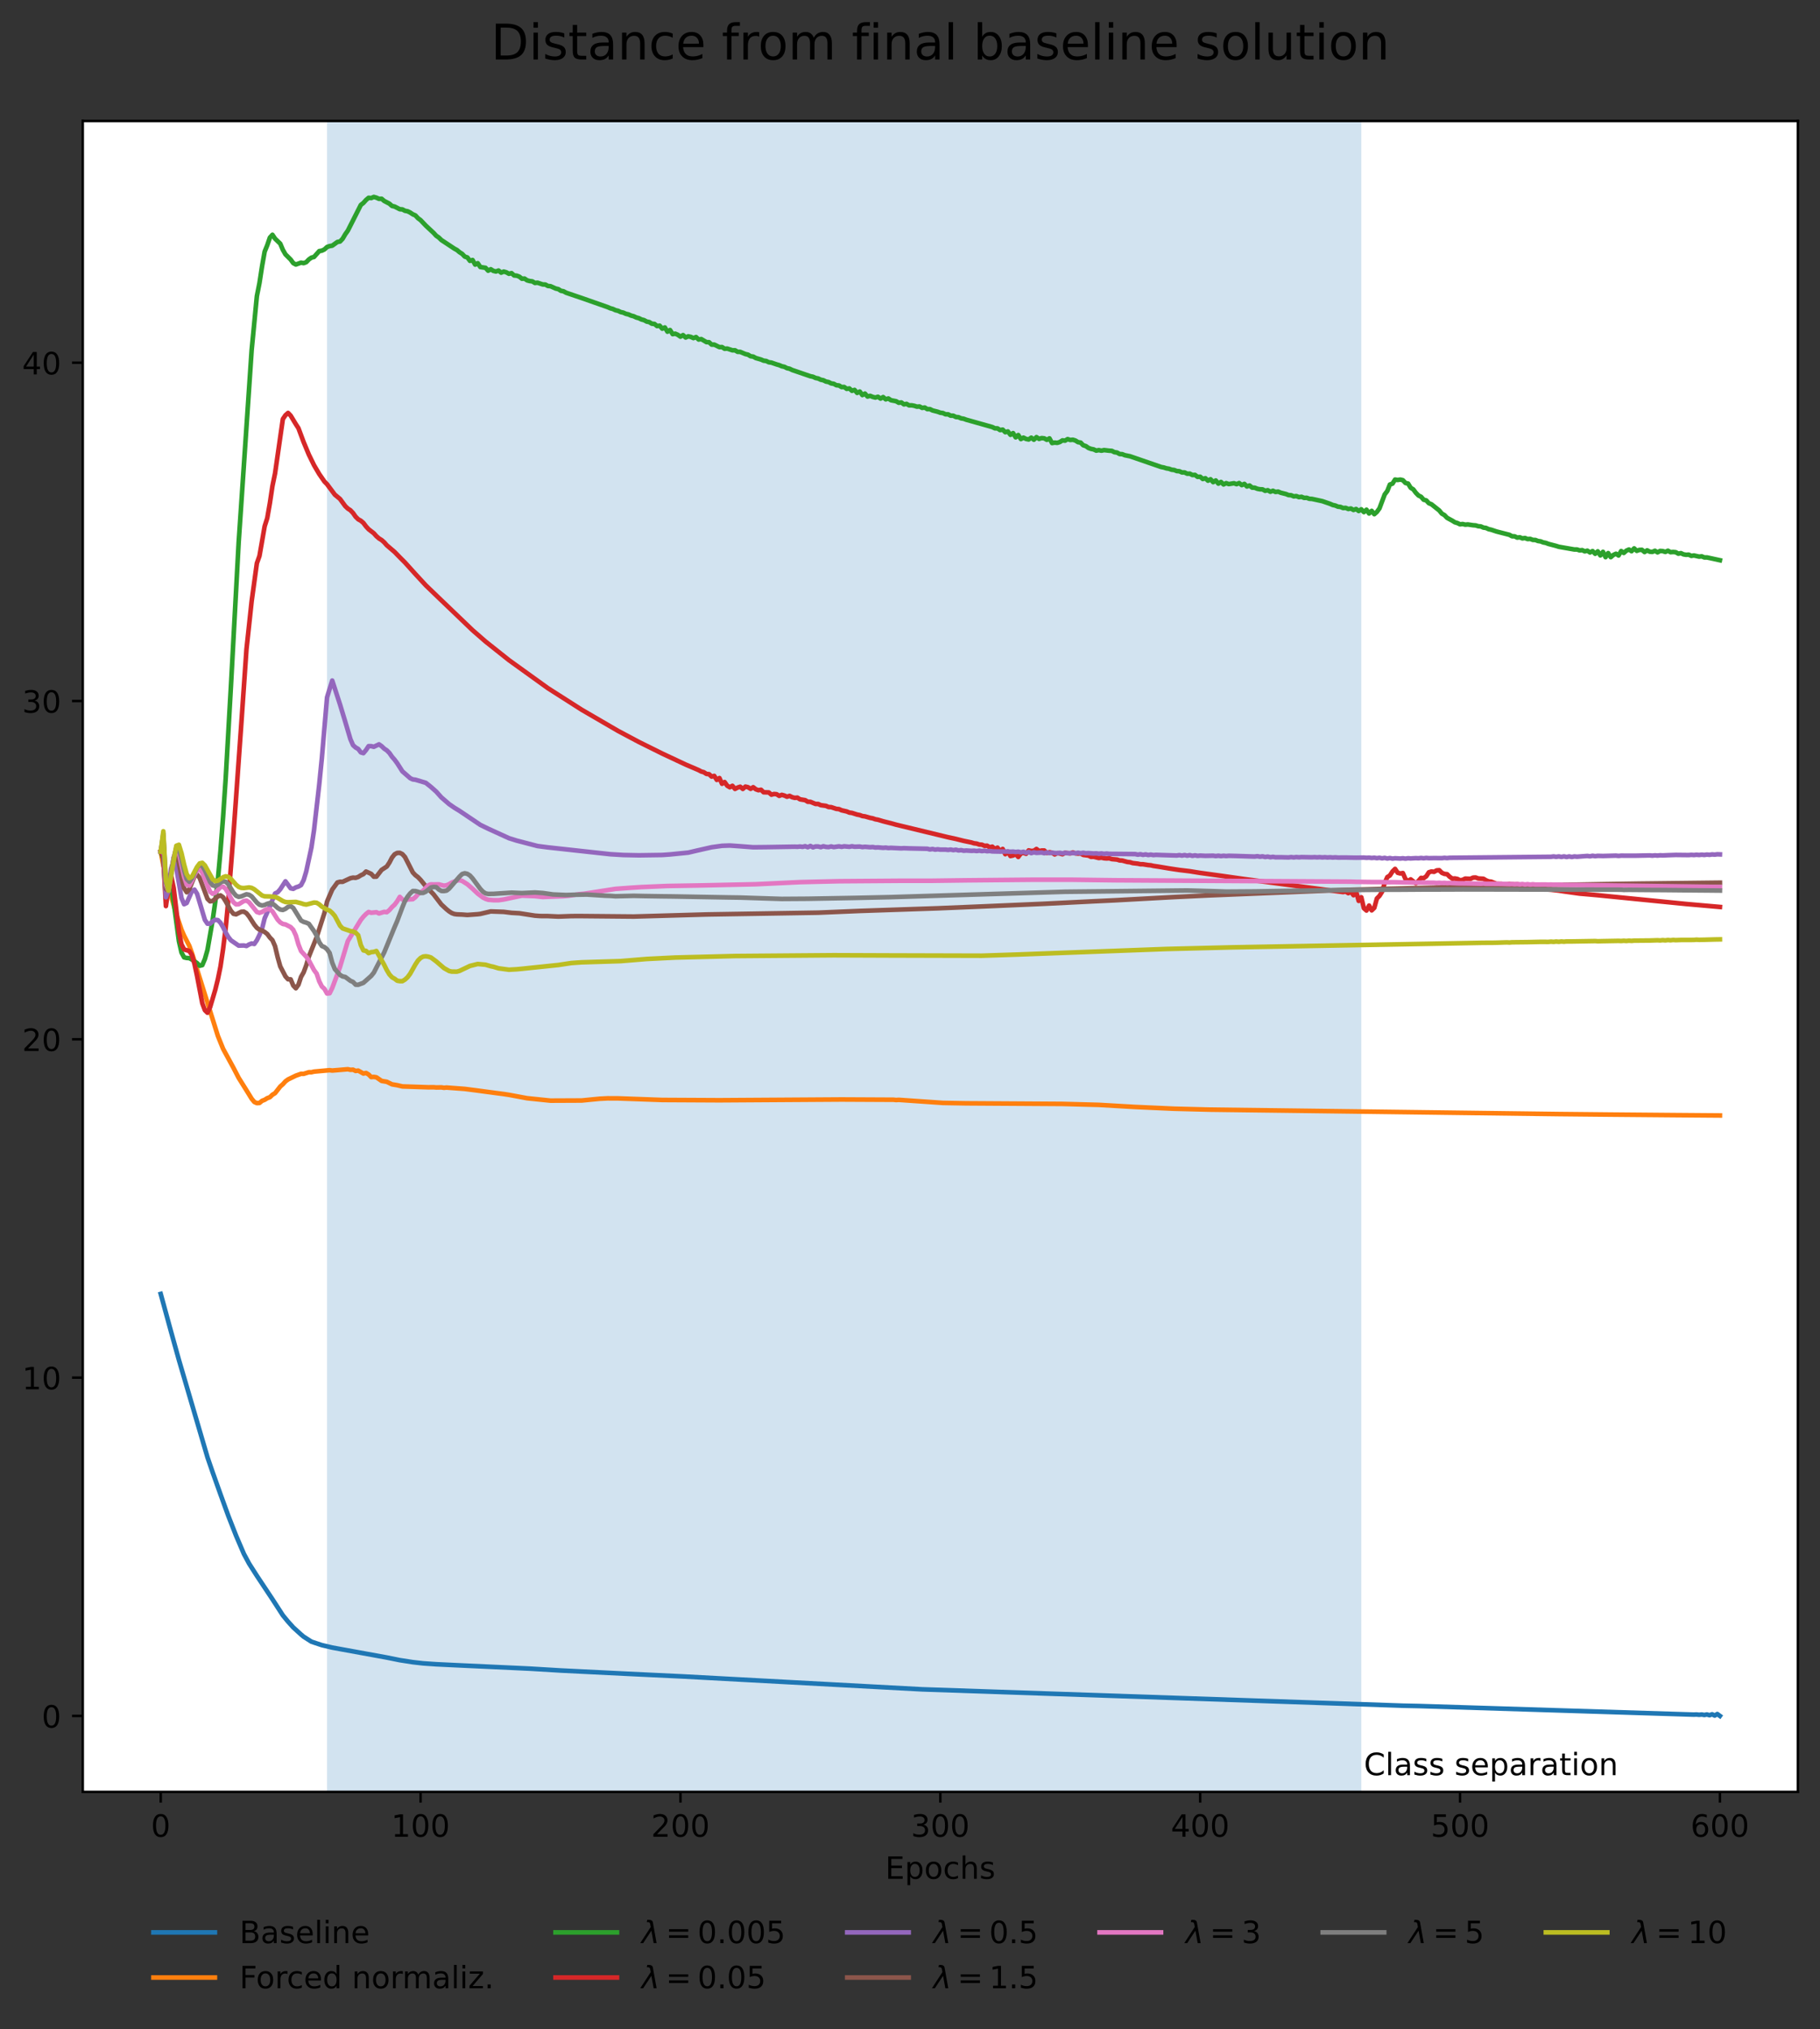 <?xml version="1.0" encoding="utf-8" standalone="no"?>
<!DOCTYPE svg PUBLIC "-//W3C//DTD SVG 1.1//EN"
  "http://www.w3.org/Graphics/SVG/1.1/DTD/svg11.dtd">
<!-- Created with matplotlib (https://matplotlib.org/) -->
<svg height="660.13pt" version="1.1" viewBox="0 0 592.125 660.13" width="592.125pt" xmlns="http://www.w3.org/2000/svg" xmlns:xlink="http://www.w3.org/1999/xlink">
 <rect x="0" y="0" width="592.125" height="660.13" fill="#333333" stroke="none"/>
 <defs>
  <style type="text/css">*{stroke-linecap:butt;stroke-linejoin:round;}</style>
 </defs>
 <g id="figure_1">
  <g id="patch_1">
   <path d="M 0 660.13 
L 592.125 660.13 
L 592.125 0 
L 0 0 
z
" style="fill:none;"/>
  </g>
  <g id="axes_1">
   <g id="patch_2">
    <path d="M 26.925 582.957 
L 584.925 582.957 
L 584.925 39.358 
L 26.925 39.358 
z
" style="fill:#ffffff;"/>
   </g>
   <g id="patch_3">
    <path clip-path="url(#p160e7baaf6)" d="M 106.398 582.957 
L 442.889 582.957 
L 442.889 39.358 
L 106.398 39.358 
z
" style="fill:#1f77b4;opacity:0.2;"/>
   </g>
   <g id="matplotlib.axis_1">
    <g id="xtick_1">
     <g id="line2d_1">
      <defs>
       <path d="M 0 0 
L 0 3.5 
" id="mcafcd7c9bd" style="stroke:#000000;stroke-width:0.8;"/>
      </defs>
      <g>
       <use style="stroke:#000000;stroke-width:0.8;" x="52.289" xlink:href="#mcafcd7c9bd" y="582.957"/>
      </g>
     </g>
     <g id="text_1">
      <!-- 0 -->
      <g transform="translate(49.107 597.556)scale(0.1 -0.1)">
       <defs>
        <path d="M 31.781 66.406 
Q 24.172 66.406 20.328 58.906 
Q 16.5 51.422 16.5 36.375 
Q 16.5 21.391 20.328 13.891 
Q 24.172 6.391 31.781 6.391 
Q 39.453 6.391 43.281 13.891 
Q 47.125 21.391 47.125 36.375 
Q 47.125 51.422 43.281 58.906 
Q 39.453 66.406 31.781 66.406 
z
M 31.781 74.219 
Q 44.047 74.219 50.516 64.516 
Q 56.984 54.828 56.984 36.375 
Q 56.984 17.969 50.516 8.266 
Q 44.047 -1.422 31.781 -1.422 
Q 19.531 -1.422 13.062 8.266 
Q 6.594 17.969 6.594 36.375 
Q 6.594 54.828 13.062 64.516 
Q 19.531 74.219 31.781 74.219 
z
" id="DejaVuSans-48"/>
       </defs>
       <use xlink:href="#DejaVuSans-48"/>
      </g>
     </g>
    </g>
    <g id="xtick_2">
     <g id="line2d_2">
      <g>
       <use style="stroke:#000000;stroke-width:0.8;" x="136.834" xlink:href="#mcafcd7c9bd" y="582.957"/>
      </g>
     </g>
     <g id="text_2">
      <!-- 100 -->
      <g transform="translate(127.29 597.556)scale(0.1 -0.1)">
       <defs>
        <path d="M 12.406 8.297 
L 28.516 8.297 
L 28.516 63.922 
L 10.984 60.406 
L 10.984 69.391 
L 28.422 72.906 
L 38.281 72.906 
L 38.281 8.297 
L 54.391 8.297 
L 54.391 0 
L 12.406 0 
z
" id="DejaVuSans-49"/>
       </defs>
       <use xlink:href="#DejaVuSans-49"/>
       <use x="63.623" xlink:href="#DejaVuSans-48"/>
       <use x="127.246" xlink:href="#DejaVuSans-48"/>
      </g>
     </g>
    </g>
    <g id="xtick_3">
     <g id="line2d_3">
      <g>
       <use style="stroke:#000000;stroke-width:0.8;" x="221.38" xlink:href="#mcafcd7c9bd" y="582.957"/>
      </g>
     </g>
     <g id="text_3">
      <!-- 200 -->
      <g transform="translate(211.836 597.556)scale(0.1 -0.1)">
       <defs>
        <path d="M 19.188 8.297 
L 53.609 8.297 
L 53.609 0 
L 7.328 0 
L 7.328 8.297 
Q 12.938 14.109 22.625 23.891 
Q 32.328 33.688 34.812 36.531 
Q 39.547 41.844 41.422 45.531 
Q 43.312 49.219 43.312 52.781 
Q 43.312 58.594 39.234 62.25 
Q 35.156 65.922 28.609 65.922 
Q 23.969 65.922 18.812 64.312 
Q 13.672 62.703 7.812 59.422 
L 7.812 69.391 
Q 13.766 71.781 18.938 73 
Q 24.125 74.219 28.422 74.219 
Q 39.75 74.219 46.484 68.547 
Q 53.219 62.891 53.219 53.422 
Q 53.219 48.922 51.531 44.891 
Q 49.859 40.875 45.406 35.406 
Q 44.188 33.984 37.641 27.219 
Q 31.109 20.453 19.188 8.297 
z
" id="DejaVuSans-50"/>
       </defs>
       <use xlink:href="#DejaVuSans-50"/>
       <use x="63.623" xlink:href="#DejaVuSans-48"/>
       <use x="127.246" xlink:href="#DejaVuSans-48"/>
      </g>
     </g>
    </g>
    <g id="xtick_4">
     <g id="line2d_4">
      <g>
       <use style="stroke:#000000;stroke-width:0.8;" x="305.925" xlink:href="#mcafcd7c9bd" y="582.957"/>
      </g>
     </g>
     <g id="text_4">
      <!-- 300 -->
      <g transform="translate(296.381 597.556)scale(0.1 -0.1)">
       <defs>
        <path d="M 40.578 39.312 
Q 47.656 37.797 51.625 33 
Q 55.609 28.219 55.609 21.188 
Q 55.609 10.406 48.188 4.484 
Q 40.766 -1.422 27.094 -1.422 
Q 22.516 -1.422 17.656 -0.516 
Q 12.797 0.391 7.625 2.203 
L 7.625 11.719 
Q 11.719 9.328 16.594 8.109 
Q 21.484 6.891 26.812 6.891 
Q 36.078 6.891 40.938 10.547 
Q 45.797 14.203 45.797 21.188 
Q 45.797 27.641 41.281 31.266 
Q 36.766 34.906 28.719 34.906 
L 20.219 34.906 
L 20.219 43.016 
L 29.109 43.016 
Q 36.375 43.016 40.234 45.922 
Q 44.094 48.828 44.094 54.297 
Q 44.094 59.906 40.109 62.906 
Q 36.141 65.922 28.719 65.922 
Q 24.656 65.922 20.016 65.031 
Q 15.375 64.156 9.812 62.312 
L 9.812 71.094 
Q 15.438 72.656 20.344 73.438 
Q 25.25 74.219 29.594 74.219 
Q 40.828 74.219 47.359 69.109 
Q 53.906 64.016 53.906 55.328 
Q 53.906 49.266 50.438 45.094 
Q 46.969 40.922 40.578 39.312 
z
" id="DejaVuSans-51"/>
       </defs>
       <use xlink:href="#DejaVuSans-51"/>
       <use x="63.623" xlink:href="#DejaVuSans-48"/>
       <use x="127.246" xlink:href="#DejaVuSans-48"/>
      </g>
     </g>
    </g>
    <g id="xtick_5">
     <g id="line2d_5">
      <g>
       <use style="stroke:#000000;stroke-width:0.8;" x="390.47" xlink:href="#mcafcd7c9bd" y="582.957"/>
      </g>
     </g>
     <g id="text_5">
      <!-- 400 -->
      <g transform="translate(380.927 597.556)scale(0.1 -0.1)">
       <defs>
        <path d="M 37.797 64.312 
L 12.891 25.391 
L 37.797 25.391 
z
M 35.203 72.906 
L 47.609 72.906 
L 47.609 25.391 
L 58.016 25.391 
L 58.016 17.188 
L 47.609 17.188 
L 47.609 0 
L 37.797 0 
L 37.797 17.188 
L 4.891 17.188 
L 4.891 26.703 
z
" id="DejaVuSans-52"/>
       </defs>
       <use xlink:href="#DejaVuSans-52"/>
       <use x="63.623" xlink:href="#DejaVuSans-48"/>
       <use x="127.246" xlink:href="#DejaVuSans-48"/>
      </g>
     </g>
    </g>
    <g id="xtick_6">
     <g id="line2d_6">
      <g>
       <use style="stroke:#000000;stroke-width:0.8;" x="475.016" xlink:href="#mcafcd7c9bd" y="582.957"/>
      </g>
     </g>
     <g id="text_6">
      <!-- 500 -->
      <g transform="translate(465.472 597.556)scale(0.1 -0.1)">
       <defs>
        <path d="M 10.797 72.906 
L 49.516 72.906 
L 49.516 64.594 
L 19.828 64.594 
L 19.828 46.734 
Q 21.969 47.469 24.109 47.828 
Q 26.266 48.188 28.422 48.188 
Q 40.625 48.188 47.75 41.5 
Q 54.891 34.812 54.891 23.391 
Q 54.891 11.625 47.562 5.094 
Q 40.234 -1.422 26.906 -1.422 
Q 22.312 -1.422 17.547 -0.641 
Q 12.797 0.141 7.719 1.703 
L 7.719 11.625 
Q 12.109 9.234 16.797 8.062 
Q 21.484 6.891 26.703 6.891 
Q 35.156 6.891 40.078 11.328 
Q 45.016 15.766 45.016 23.391 
Q 45.016 31 40.078 35.438 
Q 35.156 39.891 26.703 39.891 
Q 22.75 39.891 18.812 39.016 
Q 14.891 38.141 10.797 36.281 
z
" id="DejaVuSans-53"/>
       </defs>
       <use xlink:href="#DejaVuSans-53"/>
       <use x="63.623" xlink:href="#DejaVuSans-48"/>
       <use x="127.246" xlink:href="#DejaVuSans-48"/>
      </g>
     </g>
    </g>
    <g id="xtick_7">
     <g id="line2d_7">
      <g>
       <use style="stroke:#000000;stroke-width:0.8;" x="559.561" xlink:href="#mcafcd7c9bd" y="582.957"/>
      </g>
     </g>
     <g id="text_7">
      <!-- 600 -->
      <g transform="translate(550.018 597.556)scale(0.1 -0.1)">
       <defs>
        <path d="M 33.016 40.375 
Q 26.375 40.375 22.484 35.828 
Q 18.609 31.297 18.609 23.391 
Q 18.609 15.531 22.484 10.953 
Q 26.375 6.391 33.016 6.391 
Q 39.656 6.391 43.531 10.953 
Q 47.406 15.531 47.406 23.391 
Q 47.406 31.297 43.531 35.828 
Q 39.656 40.375 33.016 40.375 
z
M 52.594 71.297 
L 52.594 62.312 
Q 48.875 64.062 45.094 64.984 
Q 41.312 65.922 37.594 65.922 
Q 27.828 65.922 22.672 59.328 
Q 17.531 52.734 16.797 39.406 
Q 19.672 43.656 24.016 45.922 
Q 28.375 48.188 33.594 48.188 
Q 44.578 48.188 50.953 41.516 
Q 57.328 34.859 57.328 23.391 
Q 57.328 12.156 50.688 5.359 
Q 44.047 -1.422 33.016 -1.422 
Q 20.359 -1.422 13.672 8.266 
Q 6.984 17.969 6.984 36.375 
Q 6.984 53.656 15.188 63.938 
Q 23.391 74.219 37.203 74.219 
Q 40.922 74.219 44.703 73.484 
Q 48.484 72.75 52.594 71.297 
z
" id="DejaVuSans-54"/>
       </defs>
       <use xlink:href="#DejaVuSans-54"/>
       <use x="63.623" xlink:href="#DejaVuSans-48"/>
       <use x="127.246" xlink:href="#DejaVuSans-48"/>
      </g>
     </g>
    </g>
    <g id="text_8">
     <!-- Epochs -->
     <g transform="translate(288.009 611.234)scale(0.1 -0.1)">
      <defs>
       <path d="M 9.812 72.906 
L 55.906 72.906 
L 55.906 64.594 
L 19.672 64.594 
L 19.672 43.016 
L 54.391 43.016 
L 54.391 34.719 
L 19.672 34.719 
L 19.672 8.297 
L 56.781 8.297 
L 56.781 0 
L 9.812 0 
z
" id="DejaVuSans-69"/>
       <path d="M 18.109 8.203 
L 18.109 -20.797 
L 9.078 -20.797 
L 9.078 54.688 
L 18.109 54.688 
L 18.109 46.391 
Q 20.953 51.266 25.266 53.625 
Q 29.594 56 35.594 56 
Q 45.562 56 51.781 48.094 
Q 58.016 40.188 58.016 27.297 
Q 58.016 14.406 51.781 6.484 
Q 45.562 -1.422 35.594 -1.422 
Q 29.594 -1.422 25.266 0.953 
Q 20.953 3.328 18.109 8.203 
z
M 48.688 27.297 
Q 48.688 37.203 44.609 42.844 
Q 40.531 48.484 33.406 48.484 
Q 26.266 48.484 22.188 42.844 
Q 18.109 37.203 18.109 27.297 
Q 18.109 17.391 22.188 11.75 
Q 26.266 6.109 33.406 6.109 
Q 40.531 6.109 44.609 11.75 
Q 48.688 17.391 48.688 27.297 
z
" id="DejaVuSans-112"/>
       <path d="M 30.609 48.391 
Q 23.391 48.391 19.188 42.75 
Q 14.984 37.109 14.984 27.297 
Q 14.984 17.484 19.156 11.844 
Q 23.344 6.203 30.609 6.203 
Q 37.797 6.203 41.984 11.859 
Q 46.188 17.531 46.188 27.297 
Q 46.188 37.016 41.984 42.703 
Q 37.797 48.391 30.609 48.391 
z
M 30.609 56 
Q 42.328 56 49.016 48.375 
Q 55.719 40.766 55.719 27.297 
Q 55.719 13.875 49.016 6.219 
Q 42.328 -1.422 30.609 -1.422 
Q 18.844 -1.422 12.172 6.219 
Q 5.516 13.875 5.516 27.297 
Q 5.516 40.766 12.172 48.375 
Q 18.844 56 30.609 56 
z
" id="DejaVuSans-111"/>
       <path d="M 48.781 52.594 
L 48.781 44.188 
Q 44.969 46.297 41.141 47.344 
Q 37.312 48.391 33.406 48.391 
Q 24.656 48.391 19.812 42.844 
Q 14.984 37.312 14.984 27.297 
Q 14.984 17.281 19.812 11.734 
Q 24.656 6.203 33.406 6.203 
Q 37.312 6.203 41.141 7.25 
Q 44.969 8.297 48.781 10.406 
L 48.781 2.094 
Q 45.016 0.344 40.984 -0.531 
Q 36.969 -1.422 32.422 -1.422 
Q 20.062 -1.422 12.781 6.344 
Q 5.516 14.109 5.516 27.297 
Q 5.516 40.672 12.859 48.328 
Q 20.219 56 33.016 56 
Q 37.156 56 41.109 55.141 
Q 45.062 54.297 48.781 52.594 
z
" id="DejaVuSans-99"/>
       <path d="M 54.891 33.016 
L 54.891 0 
L 45.906 0 
L 45.906 32.719 
Q 45.906 40.484 42.875 44.328 
Q 39.844 48.188 33.797 48.188 
Q 26.516 48.188 22.312 43.547 
Q 18.109 38.922 18.109 30.906 
L 18.109 0 
L 9.078 0 
L 9.078 75.984 
L 18.109 75.984 
L 18.109 46.188 
Q 21.344 51.125 25.703 53.562 
Q 30.078 56 35.797 56 
Q 45.219 56 50.047 50.172 
Q 54.891 44.344 54.891 33.016 
z
" id="DejaVuSans-104"/>
       <path d="M 44.281 53.078 
L 44.281 44.578 
Q 40.484 46.531 36.375 47.5 
Q 32.281 48.484 27.875 48.484 
Q 21.188 48.484 17.844 46.438 
Q 14.5 44.391 14.5 40.281 
Q 14.5 37.156 16.891 35.375 
Q 19.281 33.594 26.516 31.984 
L 29.594 31.297 
Q 39.156 29.25 43.188 25.516 
Q 47.219 21.781 47.219 15.094 
Q 47.219 7.469 41.188 3.016 
Q 35.156 -1.422 24.609 -1.422 
Q 20.219 -1.422 15.453 -0.562 
Q 10.688 0.297 5.422 2 
L 5.422 11.281 
Q 10.406 8.688 15.234 7.391 
Q 20.062 6.109 24.812 6.109 
Q 31.156 6.109 34.562 8.281 
Q 37.984 10.453 37.984 14.406 
Q 37.984 18.062 35.516 20.016 
Q 33.062 21.969 24.703 23.781 
L 21.578 24.516 
Q 13.234 26.266 9.516 29.906 
Q 5.812 33.547 5.812 39.891 
Q 5.812 47.609 11.281 51.797 
Q 16.75 56 26.812 56 
Q 31.781 56 36.172 55.266 
Q 40.578 54.547 44.281 53.078 
z
" id="DejaVuSans-115"/>
      </defs>
      <use xlink:href="#DejaVuSans-69"/>
      <use x="63.184" xlink:href="#DejaVuSans-112"/>
      <use x="126.66" xlink:href="#DejaVuSans-111"/>
      <use x="187.842" xlink:href="#DejaVuSans-99"/>
      <use x="242.822" xlink:href="#DejaVuSans-104"/>
      <use x="306.201" xlink:href="#DejaVuSans-115"/>
     </g>
    </g>
   </g>
   <g id="matplotlib.axis_2">
    <g id="ytick_1">
     <g id="line2d_8">
      <defs>
       <path d="M 0 0 
L -3.5 0 
" id="m6d19d055e1" style="stroke:#000000;stroke-width:0.8;"/>
      </defs>
      <g>
       <use style="stroke:#000000;stroke-width:0.8;" x="26.925" xlink:href="#m6d19d055e1" y="558.248"/>
      </g>
     </g>
     <g id="text_9">
      <!-- 0 -->
      <g transform="translate(13.562 562.048)scale(0.1 -0.1)">
       <use xlink:href="#DejaVuSans-48"/>
      </g>
     </g>
    </g>
    <g id="ytick_2">
     <g id="line2d_9">
      <g>
       <use style="stroke:#000000;stroke-width:0.8;" x="26.925" xlink:href="#m6d19d055e1" y="448.186"/>
      </g>
     </g>
     <g id="text_10">
      <!-- 10 -->
      <g transform="translate(7.2 451.985)scale(0.1 -0.1)">
       <use xlink:href="#DejaVuSans-49"/>
       <use x="63.623" xlink:href="#DejaVuSans-48"/>
      </g>
     </g>
    </g>
    <g id="ytick_3">
     <g id="line2d_10">
      <g>
       <use style="stroke:#000000;stroke-width:0.8;" x="26.925" xlink:href="#m6d19d055e1" y="338.123"/>
      </g>
     </g>
     <g id="text_11">
      <!-- 20 -->
      <g transform="translate(7.2 341.922)scale(0.1 -0.1)">
       <use xlink:href="#DejaVuSans-50"/>
       <use x="63.623" xlink:href="#DejaVuSans-48"/>
      </g>
     </g>
    </g>
    <g id="ytick_4">
     <g id="line2d_11">
      <g>
       <use style="stroke:#000000;stroke-width:0.8;" x="26.925" xlink:href="#m6d19d055e1" y="228.061"/>
      </g>
     </g>
     <g id="text_12">
      <!-- 30 -->
      <g transform="translate(7.2 231.86)scale(0.1 -0.1)">
       <use xlink:href="#DejaVuSans-51"/>
       <use x="63.623" xlink:href="#DejaVuSans-48"/>
      </g>
     </g>
    </g>
    <g id="ytick_5">
     <g id="line2d_12">
      <g>
       <use style="stroke:#000000;stroke-width:0.8;" x="26.925" xlink:href="#m6d19d055e1" y="117.998"/>
      </g>
     </g>
     <g id="text_13">
      <!-- 40 -->
      <g transform="translate(7.2 121.797)scale(0.1 -0.1)">
       <use xlink:href="#DejaVuSans-52"/>
       <use x="63.623" xlink:href="#DejaVuSans-48"/>
      </g>
     </g>
    </g>
   </g>
   <g id="line2d_13">
    <path clip-path="url(#p160e7baaf6)" d="M 52.289 420.958 
L 55.67 433.321 
L 58.207 442.436 
L 60.743 451.077 
L 67.507 474.124 
L 69.198 479.03 
L 71.734 486.153 
L 74.27 493.142 
L 76.807 499.61 
L 79.343 505.528 
L 81.034 508.68 
L 83.57 512.656 
L 88.643 520.295 
L 92.025 525.52 
L 93.716 527.574 
L 95.407 529.454 
L 97.943 531.754 
L 98.789 532.467 
L 101.325 534.091 
L 104.707 535.217 
L 108.089 536.012 
L 110.625 536.479 
L 125.843 539.249 
L 130.07 540.103 
L 134.298 540.762 
L 137.68 541.146 
L 141.907 541.437 
L 147.825 541.722 
L 172.343 542.862 
L 182.489 543.471 
L 203.625 544.52 
L 222.225 545.405 
L 256.889 547.278 
L 300.007 549.599 
L 386.243 552.528 
L 456.416 554.922 
L 461.489 555.025 
L 551.107 557.825 
L 551.952 557.786 
L 552.798 557.878 
L 553.643 557.792 
L 554.489 557.942 
L 555.334 557.773 
L 556.18 558.024 
L 557.025 557.714 
L 557.87 558.132 
L 558.716 557.629 
L 559.561 558.248 
L 559.561 558.248 
" style="fill:none;stroke:#1f77b4;stroke-linecap:square;stroke-width:1.5;"/>
   </g>
   <g id="line2d_14">
    <path clip-path="url(#p160e7baaf6)" d="M 52.289 277.059 
L 53.134 281.538 
L 55.67 291.533 
L 57.361 297.417 
L 59.052 302.478 
L 59.898 304.414 
L 61.589 307.706 
L 62.434 310.045 
L 70.889 337.035 
L 72.58 341.212 
L 75.961 347.418 
L 77.652 350.671 
L 80.189 354.717 
L 81.88 357.459 
L 82.725 358.497 
L 83.57 358.883 
L 84.416 358.829 
L 85.261 358.131 
L 86.107 357.808 
L 86.952 357.272 
L 87.798 356.963 
L 88.643 356.151 
L 89.489 355.644 
L 91.18 353.48 
L 92.025 352.732 
L 92.87 351.798 
L 93.716 351.178 
L 96.252 349.944 
L 97.943 349.347 
L 98.789 349.361 
L 100.48 348.829 
L 101.325 348.835 
L 102.17 348.631 
L 107.243 348.169 
L 108.089 348.281 
L 113.161 347.855 
L 114.007 348.046 
L 114.852 348.001 
L 115.698 348.414 
L 116.543 348.301 
L 118.234 349.26 
L 119.08 349.076 
L 119.925 349.562 
L 120.77 350.413 
L 121.616 350.35 
L 122.461 350.491 
L 124.152 351.658 
L 125.843 351.945 
L 127.534 352.77 
L 129.225 353.053 
L 130.916 353.451 
L 139.37 353.732 
L 141.061 353.714 
L 141.907 353.793 
L 143.598 353.763 
L 144.443 353.891 
L 145.289 353.819 
L 151.207 354.262 
L 154.589 354.694 
L 161.352 355.6 
L 163.889 355.931 
L 165.58 356.189 
L 171.498 357.291 
L 179.107 358.076 
L 189.252 358.03 
L 192.634 357.696 
L 195.17 357.453 
L 197.707 357.326 
L 201.089 357.34 
L 215.461 357.856 
L 234.061 357.951 
L 273.798 357.701 
L 290.707 357.784 
L 291.552 357.875 
L 292.398 357.819 
L 306.77 358.814 
L 314.38 358.947 
L 345.661 359.141 
L 357.498 359.451 
L 369.334 360.135 
L 382.016 360.707 
L 393.852 361.006 
L 416.68 361.29 
L 507.143 362.445 
L 524.052 362.611 
L 545.189 362.791 
L 559.561 362.903 
L 559.561 362.903 
" style="fill:none;stroke:#ff7f0e;stroke-linecap:square;stroke-width:1.5;"/>
   </g>
   <g id="line2d_15">
    <path clip-path="url(#p160e7baaf6)" d="M 52.289 277.059 
L 53.134 279.463 
L 53.98 292.555 
L 54.825 288.835 
L 55.67 288.517 
L 56.516 293.574 
L 58.207 306.187 
L 59.052 309.907 
L 59.898 311.47 
L 60.743 311.662 
L 61.589 311.714 
L 62.434 312.175 
L 64.125 313.338 
L 64.97 314.2 
L 65.816 313.991 
L 66.661 311.998 
L 67.507 309.018 
L 69.198 299.275 
L 70.043 293.32 
L 70.889 286.091 
L 71.734 276.788 
L 72.58 265.804 
L 73.425 253.272 
L 75.116 223.529 
L 77.652 176.413 
L 81.88 113.829 
L 83.57 96.343 
L 84.416 92.091 
L 85.261 86.597 
L 86.107 81.855 
L 86.952 79.776 
L 87.798 77.304 
L 88.643 76.38 
L 89.489 77.644 
L 91.18 79.274 
L 92.025 81.276 
L 92.87 82.754 
L 94.561 84.44 
L 95.407 85.597 
L 96.252 86.06 
L 97.943 85.456 
L 98.789 85.608 
L 99.634 85.295 
L 100.48 84.408 
L 101.325 83.815 
L 102.17 83.594 
L 103.861 81.692 
L 104.707 81.555 
L 105.552 81.149 
L 106.398 80.363 
L 107.243 80.067 
L 108.089 79.926 
L 109.78 78.717 
L 110.625 78.571 
L 111.47 77.679 
L 112.316 76.236 
L 113.161 75.038 
L 117.389 66.679 
L 118.234 66.015 
L 119.08 65.072 
L 119.925 64.351 
L 120.77 64.438 
L 121.616 64.067 
L 122.461 64.306 
L 123.307 64.699 
L 124.152 64.66 
L 124.998 65.378 
L 126.689 66.26 
L 127.534 67.004 
L 128.38 67.194 
L 130.07 68.067 
L 130.916 68.123 
L 131.761 68.575 
L 132.607 68.736 
L 133.452 69.149 
L 134.298 69.714 
L 135.143 70.08 
L 135.989 70.987 
L 136.834 71.615 
L 138.525 73.395 
L 141.061 75.764 
L 141.907 76.687 
L 142.752 77.271 
L 143.598 78.089 
L 147.825 80.886 
L 148.67 81.344 
L 149.516 82.06 
L 150.361 82.591 
L 151.207 83.479 
L 152.052 83.747 
L 152.898 84.869 
L 153.743 84.591 
L 154.589 86.084 
L 155.434 85.639 
L 156.28 86.88 
L 157.97 87.133 
L 158.816 88.066 
L 159.661 87.592 
L 160.507 88.12 
L 161.352 88.326 
L 162.198 88.01 
L 163.043 88.705 
L 163.889 88.355 
L 164.734 88.597 
L 165.58 89.071 
L 166.425 88.862 
L 167.27 89.617 
L 168.116 89.687 
L 168.961 90.007 
L 169.807 90.681 
L 170.652 90.629 
L 171.498 91.212 
L 172.343 91.436 
L 173.189 91.538 
L 174.034 92.051 
L 174.88 91.967 
L 176.57 92.539 
L 177.416 92.569 
L 178.261 93.04 
L 179.107 93.109 
L 180.798 93.87 
L 181.643 94.065 
L 182.489 94.606 
L 183.334 94.762 
L 184.18 95.235 
L 189.252 96.958 
L 197.707 99.922 
L 198.552 100.294 
L 199.398 100.518 
L 200.243 100.923 
L 201.089 101.117 
L 201.934 101.524 
L 202.78 101.707 
L 203.625 102.093 
L 204.47 102.287 
L 205.316 102.674 
L 206.161 102.886 
L 207.007 103.287 
L 207.852 103.515 
L 208.698 103.94 
L 209.543 104.154 
L 210.389 104.619 
L 211.234 104.782 
L 212.08 105.323 
L 212.925 105.384 
L 213.77 106.076 
L 214.616 105.948 
L 215.461 106.935 
L 216.307 106.527 
L 217.152 107.912 
L 217.998 107.371 
L 218.843 108.71 
L 219.689 108.553 
L 220.534 108.933 
L 221.38 109.528 
L 222.225 109.019 
L 223.07 109.805 
L 223.916 109.421 
L 224.761 109.612 
L 225.607 109.992 
L 226.452 109.659 
L 227.298 110.458 
L 228.143 110.306 
L 229.834 111.308 
L 230.68 111.332 
L 231.525 112.112 
L 232.37 112.108 
L 234.061 112.939 
L 234.907 112.911 
L 235.752 113.465 
L 236.598 113.402 
L 238.289 113.973 
L 239.134 113.959 
L 239.98 114.46 
L 240.825 114.475 
L 242.516 115.192 
L 243.361 115.386 
L 244.207 115.903 
L 245.052 116.008 
L 245.898 116.485 
L 247.589 116.97 
L 248.434 117.338 
L 249.28 117.441 
L 250.125 117.858 
L 250.97 117.969 
L 252.661 118.554 
L 253.507 118.791 
L 254.352 119.161 
L 255.198 119.339 
L 256.043 119.779 
L 256.889 119.961 
L 257.734 120.377 
L 259.425 120.953 
L 263.652 122.404 
L 264.498 122.571 
L 265.343 122.966 
L 266.189 123.133 
L 267.034 123.542 
L 267.88 123.71 
L 268.725 124.135 
L 269.57 124.293 
L 270.416 124.735 
L 271.261 124.864 
L 272.107 125.331 
L 272.952 125.403 
L 273.798 125.922 
L 274.643 125.899 
L 275.489 126.516 
L 276.334 126.372 
L 277.18 127.146 
L 278.025 126.849 
L 278.87 127.833 
L 279.716 127.379 
L 280.561 128.523 
L 281.407 128.047 
L 282.252 129.011 
L 283.098 128.779 
L 283.943 129.128 
L 284.789 129.345 
L 285.634 129.084 
L 286.48 129.673 
L 287.325 129.185 
L 288.17 129.915 
L 289.016 129.634 
L 289.861 130.206 
L 291.552 130.535 
L 292.398 131.033 
L 293.243 130.927 
L 294.089 131.553 
L 294.934 131.391 
L 295.78 131.882 
L 296.625 131.865 
L 297.47 132.026 
L 298.316 132.302 
L 299.161 132.24 
L 300.007 132.699 
L 300.852 132.58 
L 301.698 133.106 
L 302.543 133.099 
L 303.389 133.532 
L 305.08 133.96 
L 305.925 134.276 
L 306.77 134.374 
L 307.616 134.787 
L 308.461 134.791 
L 309.307 135.24 
L 310.152 135.241 
L 310.998 135.667 
L 311.843 135.728 
L 312.689 136.109 
L 313.534 136.236 
L 314.38 136.556 
L 316.07 137.028 
L 322.834 138.932 
L 323.68 139.355 
L 324.525 139.365 
L 325.37 139.919 
L 326.216 139.767 
L 327.061 140.614 
L 327.907 140.365 
L 328.752 141.466 
L 329.598 140.908 
L 330.443 142.28 
L 331.289 141.533 
L 332.134 142.842 
L 332.98 142.37 
L 333.825 142.803 
L 334.67 142.977 
L 335.516 142.385 
L 336.361 143.053 
L 337.207 142.211 
L 338.052 142.786 
L 338.898 142.519 
L 339.743 142.61 
L 340.589 143.091 
L 341.434 142.611 
L 342.28 144.14 
L 343.125 143.986 
L 343.97 144.075 
L 344.816 143.807 
L 345.661 143.272 
L 346.507 143.366 
L 347.352 142.855 
L 348.198 143.147 
L 349.043 143.057 
L 349.889 143.327 
L 350.734 143.854 
L 351.58 143.991 
L 352.425 144.867 
L 353.27 145.13 
L 354.116 145.729 
L 354.961 146.041 
L 355.807 146.205 
L 356.652 146.602 
L 357.498 146.436 
L 358.343 146.628 
L 359.189 146.429 
L 360.88 146.628 
L 361.725 146.673 
L 362.57 147.112 
L 363.416 147.233 
L 364.261 147.713 
L 365.107 147.759 
L 365.952 148.094 
L 367.643 148.438 
L 377.789 151.936 
L 378.634 152.091 
L 379.48 152.364 
L 380.325 152.497 
L 381.17 152.816 
L 382.016 152.912 
L 382.861 153.254 
L 383.707 153.315 
L 384.552 153.702 
L 385.398 153.689 
L 386.243 154.118 
L 387.089 154.091 
L 387.934 154.541 
L 388.78 154.499 
L 389.625 155.135 
L 390.47 155.089 
L 391.316 155.834 
L 392.161 155.584 
L 393.007 156.382 
L 393.852 155.924 
L 394.698 156.861 
L 395.543 156.307 
L 396.389 157.342 
L 397.234 156.794 
L 398.08 157.609 
L 398.925 157.181 
L 399.77 157.491 
L 401.461 157.214 
L 402.307 157.523 
L 403.152 157.151 
L 403.998 157.824 
L 404.843 157.423 
L 405.689 158.264 
L 406.534 157.949 
L 407.38 158.643 
L 408.225 158.673 
L 409.07 159.021 
L 409.916 159.179 
L 410.761 159.203 
L 411.607 159.683 
L 412.452 159.481 
L 413.298 159.984 
L 414.143 159.662 
L 414.989 160.051 
L 415.834 159.936 
L 416.68 160.304 
L 418.37 160.724 
L 419.216 161.065 
L 420.061 161.122 
L 420.907 161.483 
L 421.752 161.389 
L 422.598 161.737 
L 423.443 161.63 
L 424.289 161.977 
L 425.134 161.951 
L 425.98 162.268 
L 426.825 162.312 
L 430.207 163.043 
L 432.743 163.915 
L 433.589 164.289 
L 434.434 164.469 
L 435.28 164.831 
L 436.125 164.919 
L 436.97 165.285 
L 437.816 165.227 
L 438.661 165.595 
L 439.507 165.439 
L 440.352 165.917 
L 441.198 165.6 
L 442.043 166.244 
L 442.889 165.699 
L 443.734 166.612 
L 444.58 165.832 
L 445.425 167.065 
L 446.27 166.193 
L 447.116 167.291 
L 447.961 166.55 
L 448.807 165.383 
L 450.498 160.866 
L 451.343 159.758 
L 452.189 157.632 
L 453.034 157.351 
L 453.88 156.021 
L 454.725 156.16 
L 455.57 156.025 
L 456.416 156.222 
L 457.261 157.132 
L 458.107 157.317 
L 458.952 158.692 
L 459.798 159.209 
L 460.643 160.326 
L 461.489 161.205 
L 462.334 161.612 
L 463.18 162.577 
L 464.025 162.804 
L 464.87 163.715 
L 465.716 164.055 
L 468.252 166.074 
L 469.098 167.106 
L 469.943 167.578 
L 470.789 168.466 
L 472.48 169.383 
L 473.325 169.919 
L 474.17 170.172 
L 475.016 170.582 
L 475.861 170.479 
L 476.707 170.689 
L 477.552 170.618 
L 479.243 170.873 
L 480.089 170.933 
L 480.934 171.198 
L 481.78 171.267 
L 482.625 171.646 
L 483.47 171.759 
L 484.316 172.156 
L 485.161 172.341 
L 486.852 172.908 
L 489.389 173.56 
L 491.08 173.995 
L 491.925 174.465 
L 492.77 174.484 
L 493.616 174.901 
L 494.461 174.803 
L 495.307 175.16 
L 496.152 175.037 
L 496.998 175.381 
L 497.843 175.315 
L 498.689 175.651 
L 499.534 175.673 
L 500.38 176.009 
L 501.225 176.126 
L 502.07 176.461 
L 502.916 176.623 
L 503.761 176.947 
L 506.298 177.613 
L 507.143 177.884 
L 512.216 178.772 
L 513.061 178.765 
L 513.907 179.051 
L 514.752 178.974 
L 515.598 179.372 
L 516.443 179.157 
L 517.289 179.735 
L 518.134 179.288 
L 518.98 180.17 
L 519.825 179.376 
L 520.67 180.7 
L 521.516 179.528 
L 522.361 181.269 
L 523.207 179.938 
L 524.052 181.266 
L 524.898 180.542 
L 525.743 180.145 
L 526.589 180.722 
L 527.434 179.271 
L 528.28 179.9 
L 529.125 179.151 
L 529.97 178.771 
L 530.816 179.331 
L 531.661 178.409 
L 532.507 179.21 
L 533.352 178.905 
L 534.198 178.875 
L 535.043 179.601 
L 535.889 179.041 
L 536.734 179.487 
L 537.58 179.556 
L 538.425 179.184 
L 539.27 179.705 
L 540.116 179.237 
L 540.961 179.292 
L 541.807 179.567 
L 542.652 179.168 
L 543.498 179.649 
L 544.343 179.584 
L 545.189 179.657 
L 546.034 180.135 
L 546.88 179.961 
L 547.725 180.359 
L 548.57 180.493 
L 549.416 180.443 
L 550.261 180.85 
L 551.107 180.714 
L 552.798 181.092 
L 553.643 180.997 
L 554.489 181.353 
L 555.334 181.349 
L 559.561 182.267 
L 559.561 182.267 
" style="fill:none;stroke:#2ca02c;stroke-linecap:square;stroke-width:1.5;"/>
   </g>
   <g id="line2d_16">
    <path clip-path="url(#p160e7baaf6)" d="M 52.289 277.059 
L 53.134 278.728 
L 53.98 294.78 
L 54.825 288.885 
L 55.67 284.836 
L 56.516 288.961 
L 58.207 303.083 
L 59.052 307.256 
L 59.898 308.894 
L 61.589 309.394 
L 62.434 310.692 
L 63.28 313.6 
L 64.125 317.579 
L 65.816 326.406 
L 66.661 328.668 
L 67.507 329.488 
L 68.352 327.689 
L 70.043 321.985 
L 70.889 318.559 
L 71.734 314.446 
L 72.58 308.738 
L 73.425 301.906 
L 74.27 292.982 
L 75.961 271.312 
L 78.498 235.622 
L 80.189 211.229 
L 81.88 195.555 
L 83.57 183.238 
L 84.416 180.881 
L 86.107 171.208 
L 86.952 168.542 
L 87.798 163.693 
L 88.643 158.105 
L 89.489 153.98 
L 92.025 136.329 
L 92.87 135.086 
L 93.716 134.337 
L 94.561 135.209 
L 96.252 138.006 
L 97.098 139.312 
L 98.789 143.839 
L 100.48 147.897 
L 102.17 151.352 
L 103.861 154.223 
L 105.552 156.665 
L 106.398 157.526 
L 108.934 160.931 
L 110.625 162.333 
L 112.316 164.649 
L 113.161 165.455 
L 114.007 166.001 
L 114.852 166.9 
L 115.698 168.107 
L 116.543 168.944 
L 117.389 169.41 
L 118.234 170.131 
L 119.08 171.262 
L 119.925 172.179 
L 121.616 173.495 
L 122.461 174.441 
L 123.307 175.178 
L 124.152 175.693 
L 124.998 176.441 
L 125.843 177.404 
L 128.38 179.573 
L 130.07 181.311 
L 131.761 183.006 
L 135.143 186.76 
L 138.525 190.423 
L 142.752 194.493 
L 153.743 205.026 
L 157.97 208.71 
L 165.58 214.765 
L 178.261 223.893 
L 189.252 230.907 
L 201.089 237.794 
L 207.852 241.389 
L 215.461 245.165 
L 223.07 248.734 
L 227.298 250.543 
L 228.143 250.999 
L 228.989 251.23 
L 229.834 251.782 
L 230.68 251.861 
L 231.525 252.657 
L 232.37 252.425 
L 233.216 253.735 
L 234.061 253.121 
L 234.907 254.989 
L 235.752 254.43 
L 236.598 255.624 
L 237.443 256.123 
L 238.289 255.65 
L 239.134 256.661 
L 239.98 256.216 
L 240.825 255.943 
L 241.67 256.666 
L 242.516 255.908 
L 243.361 256.104 
L 244.207 256.635 
L 245.052 256.104 
L 245.898 256.777 
L 246.743 257.086 
L 247.589 256.931 
L 248.434 257.75 
L 250.125 257.804 
L 250.97 258.538 
L 251.816 258.311 
L 252.661 258.379 
L 253.507 258.929 
L 254.352 258.586 
L 255.198 258.819 
L 256.043 259.199 
L 256.889 258.925 
L 257.734 259.359 
L 258.58 259.573 
L 259.425 259.497 
L 260.27 260.045 
L 261.961 260.316 
L 262.807 260.841 
L 263.652 260.86 
L 265.343 261.557 
L 266.189 261.552 
L 267.034 261.949 
L 268.725 262.178 
L 269.57 262.557 
L 270.416 262.594 
L 272.107 263.152 
L 272.952 263.227 
L 273.798 263.615 
L 275.489 264.001 
L 276.334 264.36 
L 277.18 264.471 
L 278.87 265.012 
L 279.716 265.167 
L 280.561 265.489 
L 281.407 265.597 
L 283.098 266.079 
L 283.943 266.234 
L 284.789 266.541 
L 285.634 266.685 
L 287.325 267.191 
L 289.861 267.834 
L 291.552 268.305 
L 308.461 272.387 
L 310.998 272.932 
L 313.534 273.567 
L 316.07 274.092 
L 316.916 274.356 
L 317.761 274.454 
L 318.607 274.755 
L 319.452 274.804 
L 320.298 275.176 
L 321.143 275.133 
L 321.989 275.644 
L 322.834 275.442 
L 323.68 276.202 
L 324.525 275.767 
L 325.37 276.94 
L 326.216 276.19 
L 327.061 277.907 
L 327.907 277.05 
L 328.752 278.5 
L 329.598 278.323 
L 330.443 277.857 
L 331.289 278.796 
L 332.134 277.659 
L 332.98 277.452 
L 333.825 277.771 
L 334.67 276.647 
L 335.516 276.848 
L 336.361 276.78 
L 337.207 276.205 
L 338.052 276.866 
L 338.898 276.704 
L 339.743 276.69 
L 340.589 277.49 
L 341.434 277.24 
L 342.28 277.402 
L 343.125 277.965 
L 343.97 277.564 
L 344.816 277.666 
L 345.661 277.917 
L 346.507 277.442 
L 348.198 277.66 
L 349.043 277.328 
L 349.889 277.64 
L 350.734 277.71 
L 351.58 277.665 
L 352.425 278.135 
L 354.116 278.35 
L 354.961 278.767 
L 355.807 278.726 
L 357.498 279.146 
L 358.343 279.024 
L 359.189 279.227 
L 360.034 279.292 
L 360.88 279.24 
L 361.725 279.498 
L 363.416 279.645 
L 364.261 279.921 
L 365.107 279.966 
L 366.798 280.431 
L 367.643 280.516 
L 368.489 280.788 
L 370.18 280.978 
L 371.025 281.159 
L 371.87 281.169 
L 373.561 281.433 
L 374.407 281.507 
L 375.252 281.708 
L 376.943 281.96 
L 380.325 282.529 
L 383.707 283.034 
L 387.089 283.44 
L 390.47 283.983 
L 397.234 284.912 
L 404.843 285.993 
L 436.97 290.227 
L 437.816 290.058 
L 438.661 290.588 
L 439.507 290.1 
L 440.352 291.245 
L 441.198 290.061 
L 442.043 293.094 
L 442.889 291.913 
L 443.734 295.492 
L 444.58 296.229 
L 445.425 294.608 
L 446.27 296.176 
L 447.116 295.358 
L 447.961 292.309 
L 448.807 291.458 
L 449.652 290.113 
L 450.498 287.274 
L 451.343 285.353 
L 452.189 284.831 
L 453.034 283.516 
L 453.88 282.676 
L 454.725 283.941 
L 455.57 284.17 
L 456.416 284.037 
L 457.261 285.989 
L 458.107 286.655 
L 458.952 286.08 
L 460.643 287.383 
L 461.489 286.594 
L 462.334 285.606 
L 463.18 285.689 
L 464.025 285.099 
L 464.87 283.792 
L 465.716 283.518 
L 466.561 283.638 
L 467.407 283.17 
L 468.252 283.108 
L 469.098 283.958 
L 469.943 284.31 
L 470.789 284.396 
L 471.634 285.225 
L 472.48 285.838 
L 473.325 285.788 
L 474.17 285.948 
L 475.016 286.384 
L 475.861 286.242 
L 476.707 285.834 
L 478.398 285.917 
L 479.243 285.524 
L 480.089 285.48 
L 480.934 285.793 
L 482.625 285.887 
L 483.47 286.399 
L 484.316 286.75 
L 485.161 286.834 
L 486.852 287.512 
L 488.543 287.531 
L 489.389 287.725 
L 490.234 287.698 
L 491.08 287.555 
L 492.77 287.745 
L 493.616 287.685 
L 494.461 287.809 
L 495.307 288.056 
L 496.998 288.324 
L 497.843 288.617 
L 501.225 289.234 
L 502.916 289.345 
L 504.607 289.467 
L 507.143 289.754 
L 508.834 290.014 
L 513.907 290.718 
L 515.598 290.861 
L 519.825 291.241 
L 548.57 294.096 
L 559.561 295.064 
L 559.561 295.064 
" style="fill:none;stroke:#d62728;stroke-linecap:square;stroke-width:1.5;"/>
   </g>
   <g id="line2d_17">
    <path clip-path="url(#p160e7baaf6)" d="M 52.289 277.059 
L 53.134 275.335 
L 53.98 291.919 
L 54.825 289.493 
L 55.67 282.51 
L 56.516 280.036 
L 57.361 282.475 
L 59.052 292.16 
L 59.898 294.176 
L 60.743 293.773 
L 62.434 289.937 
L 63.28 289.423 
L 64.125 290.791 
L 66.661 299.287 
L 67.507 300.518 
L 68.352 300.496 
L 69.198 299.731 
L 70.043 299.238 
L 70.889 299.346 
L 71.734 300.212 
L 72.58 301.658 
L 73.425 303.366 
L 74.27 304.813 
L 75.116 305.899 
L 77.652 307.645 
L 79.343 307.595 
L 80.189 307.764 
L 81.034 307.269 
L 81.88 306.944 
L 82.725 307.11 
L 83.57 305.886 
L 84.416 304.166 
L 85.261 302.145 
L 86.107 298.734 
L 87.798 294.914 
L 89.489 290.675 
L 90.334 290.27 
L 91.18 289.307 
L 92.87 286.72 
L 94.561 288.999 
L 95.407 289.177 
L 96.252 288.692 
L 97.098 288.422 
L 97.943 287.958 
L 98.789 286.328 
L 99.634 283.506 
L 101.325 275.696 
L 102.17 270.027 
L 103.861 255.206 
L 104.707 246.731 
L 106.398 226.895 
L 108.089 221.407 
L 110.625 229.196 
L 112.316 234.782 
L 114.007 240.489 
L 114.852 242.428 
L 115.698 243.188 
L 116.543 243.659 
L 117.389 244.768 
L 118.234 245.027 
L 119.08 244.017 
L 119.925 242.745 
L 120.77 242.748 
L 121.616 242.964 
L 123.307 242.156 
L 124.152 242.748 
L 124.998 243.556 
L 125.843 244.119 
L 126.689 244.962 
L 127.534 246.187 
L 128.38 247.156 
L 129.225 248.3 
L 130.916 250.95 
L 133.452 253.161 
L 134.298 253.567 
L 135.143 253.669 
L 138.525 254.677 
L 140.216 256.026 
L 141.907 257.528 
L 143.598 259.417 
L 146.134 261.61 
L 147.825 262.779 
L 149.516 263.817 
L 156.28 268.366 
L 158.816 269.601 
L 165.58 272.69 
L 168.116 273.484 
L 174.88 275.245 
L 178.261 275.683 
L 198.552 277.907 
L 202.78 278.162 
L 207.852 278.262 
L 215.461 278.153 
L 217.998 277.976 
L 223.916 277.385 
L 226.452 276.788 
L 231.525 275.636 
L 234.907 275.169 
L 237.443 275.078 
L 240.825 275.32 
L 245.052 275.645 
L 249.28 275.603 
L 258.58 275.454 
L 259.425 275.492 
L 260.27 275.401 
L 261.116 275.508 
L 261.961 275.3 
L 262.807 275.629 
L 263.652 275.222 
L 264.498 275.671 
L 265.343 275.378 
L 266.189 275.385 
L 267.034 275.611 
L 267.88 275.318 
L 268.725 275.523 
L 269.57 275.584 
L 270.416 275.37 
L 271.261 275.586 
L 272.952 275.338 
L 273.798 275.506 
L 274.643 275.336 
L 276.334 275.488 
L 277.18 275.317 
L 278.025 275.471 
L 279.716 275.411 
L 280.561 275.581 
L 281.407 275.487 
L 283.098 275.63 
L 283.943 275.565 
L 284.789 275.726 
L 285.634 275.679 
L 287.325 275.826 
L 288.17 275.76 
L 289.016 275.886 
L 289.861 275.83 
L 293.243 275.993 
L 294.089 275.936 
L 295.78 276.005 
L 301.698 276.137 
L 302.543 276.354 
L 303.389 276.207 
L 304.234 276.416 
L 305.08 276.297 
L 305.925 276.418 
L 307.616 276.409 
L 308.461 276.509 
L 309.307 276.394 
L 310.152 276.577 
L 310.998 276.438 
L 311.843 276.682 
L 312.689 276.571 
L 313.534 276.768 
L 314.38 276.699 
L 316.07 276.809 
L 316.916 276.757 
L 317.761 276.869 
L 318.607 276.738 
L 319.452 276.894 
L 320.298 276.769 
L 321.143 276.934 
L 321.989 276.857 
L 322.834 276.993 
L 324.525 277.028 
L 327.907 277.035 
L 328.752 277.101 
L 329.598 277.052 
L 330.443 277.178 
L 331.289 277.077 
L 332.134 277.292 
L 332.98 277.104 
L 333.825 277.451 
L 334.67 277.175 
L 335.516 277.555 
L 336.361 277.289 
L 337.207 277.471 
L 338.898 277.365 
L 339.743 277.578 
L 340.589 277.327 
L 341.434 277.541 
L 342.28 277.421 
L 343.97 277.571 
L 344.816 277.438 
L 345.661 277.622 
L 346.507 277.448 
L 347.352 277.583 
L 349.043 277.507 
L 349.889 277.581 
L 350.734 277.416 
L 351.58 277.575 
L 352.425 277.43 
L 353.27 277.585 
L 354.116 277.535 
L 355.807 277.663 
L 356.652 277.621 
L 357.498 277.741 
L 358.343 277.638 
L 359.189 277.78 
L 360.034 277.681 
L 360.88 277.789 
L 362.57 277.799 
L 369.334 277.866 
L 370.18 278.06 
L 371.025 277.906 
L 371.87 278.125 
L 372.716 277.963 
L 373.561 278.169 
L 374.407 278.034 
L 375.252 278.185 
L 376.098 278.108 
L 377.789 278.172 
L 382.861 278.324 
L 383.707 278.192 
L 384.552 278.354 
L 385.398 278.172 
L 386.243 278.384 
L 387.089 278.197 
L 387.934 278.436 
L 388.78 278.268 
L 389.625 278.439 
L 390.47 278.346 
L 392.161 278.433 
L 394.698 278.381 
L 395.543 278.506 
L 396.389 278.386 
L 397.234 278.519 
L 398.08 278.406 
L 398.925 278.495 
L 399.77 278.416 
L 402.307 278.478 
L 408.225 278.672 
L 409.07 278.548 
L 409.916 278.72 
L 410.761 278.601 
L 411.607 278.818 
L 412.452 278.68 
L 413.298 278.887 
L 414.143 278.759 
L 414.989 278.902 
L 416.68 278.884 
L 419.216 278.954 
L 420.061 278.839 
L 420.907 278.946 
L 421.752 278.833 
L 422.598 278.918 
L 423.443 278.845 
L 426.825 278.91 
L 427.67 278.861 
L 428.516 278.926 
L 429.361 278.863 
L 430.207 278.95 
L 431.052 278.879 
L 431.898 278.968 
L 432.743 278.902 
L 433.589 278.983 
L 434.434 278.923 
L 435.28 278.997 
L 437.816 278.985 
L 441.198 279.043 
L 443.734 279.004 
L 444.58 279.077 
L 445.425 279.024 
L 446.27 279.129 
L 447.116 279.044 
L 447.961 279.185 
L 448.807 279.059 
L 449.652 279.248 
L 450.498 279.088 
L 451.343 279.316 
L 452.189 279.144 
L 453.034 279.337 
L 453.88 279.221 
L 455.57 279.316 
L 456.416 279.222 
L 457.261 279.349 
L 458.107 279.21 
L 458.952 279.281 
L 460.643 279.18 
L 461.489 279.229 
L 462.334 279.122 
L 463.18 279.223 
L 464.025 279.109 
L 464.87 279.192 
L 466.561 279.158 
L 469.098 279.183 
L 469.943 279.08 
L 470.789 279.165 
L 471.634 279.064 
L 473.325 279.051 
L 504.607 278.743 
L 505.452 278.629 
L 506.298 278.762 
L 507.143 278.621 
L 507.989 278.791 
L 508.834 278.614 
L 509.68 278.816 
L 510.525 278.622 
L 511.37 278.809 
L 512.216 278.634 
L 513.061 278.719 
L 516.443 278.467 
L 517.289 278.584 
L 518.134 278.41 
L 518.98 278.545 
L 519.825 278.435 
L 521.516 278.48 
L 525.743 278.366 
L 526.589 278.458 
L 527.434 278.373 
L 529.125 278.385 
L 532.507 278.378 
L 536.734 278.294 
L 537.58 278.374 
L 538.425 278.277 
L 539.27 278.351 
L 540.116 278.255 
L 540.961 278.298 
L 542.652 278.221 
L 545.189 278.136 
L 549.416 278.182 
L 550.261 278.109 
L 551.107 278.167 
L 551.952 278.082 
L 552.798 278.159 
L 553.643 278.057 
L 554.489 278.146 
L 555.334 278.024 
L 556.18 278.103 
L 557.025 277.972 
L 557.87 278.04 
L 558.716 277.928 
L 559.561 277.964 
L 559.561 277.964 
" style="fill:none;stroke:#9467bd;stroke-linecap:square;stroke-width:1.5;"/>
   </g>
   <g id="line2d_18">
    <path clip-path="url(#p160e7baaf6)" d="M 52.289 277.059 
L 53.134 273.075 
L 53.98 289.21 
L 54.825 289.965 
L 55.67 283.984 
L 56.516 278.977 
L 57.361 277.785 
L 58.207 280.735 
L 59.052 285.328 
L 59.898 288.994 
L 60.743 290.277 
L 61.589 289.279 
L 63.28 285.084 
L 64.125 284.522 
L 64.97 285.619 
L 67.507 292.426 
L 68.352 293.247 
L 69.198 293.104 
L 70.889 291.638 
L 71.734 291.294 
L 72.58 291.891 
L 73.425 293.237 
L 75.116 296.303 
L 75.961 297.292 
L 76.807 297.468 
L 78.498 296.624 
L 79.343 296.588 
L 80.189 297.108 
L 81.034 298.165 
L 82.725 300.8 
L 83.57 301.844 
L 84.416 302.461 
L 85.261 302.753 
L 86.107 303.21 
L 86.952 303.864 
L 87.798 305.014 
L 88.643 305.885 
L 89.489 307.844 
L 90.334 311.396 
L 91.18 314.402 
L 92.87 317.655 
L 93.716 318.595 
L 94.561 318.611 
L 95.407 320.629 
L 96.252 321.524 
L 97.098 320.356 
L 97.943 317.805 
L 98.789 316.34 
L 99.634 314.05 
L 100.48 311.213 
L 103.016 304.907 
L 105.552 297.029 
L 106.398 293.321 
L 108.089 289.402 
L 109.78 287.087 
L 110.625 286.865 
L 111.47 286.886 
L 113.161 286.098 
L 114.007 285.708 
L 114.852 285.522 
L 115.698 285.584 
L 116.543 285.305 
L 117.389 284.774 
L 118.234 284.377 
L 119.08 283.538 
L 120.77 284.297 
L 121.616 285.22 
L 122.461 285.201 
L 124.152 283.008 
L 125.843 281.904 
L 126.689 280.635 
L 127.534 279.005 
L 128.38 277.937 
L 129.225 277.488 
L 130.07 277.455 
L 130.916 277.874 
L 131.761 278.827 
L 134.298 283.821 
L 135.143 284.727 
L 135.989 285.37 
L 136.834 286.248 
L 138.525 288.324 
L 141.061 290.956 
L 143.598 294.259 
L 145.289 295.832 
L 146.134 296.512 
L 146.98 297.048 
L 147.825 297.362 
L 148.67 297.473 
L 150.361 297.538 
L 152.052 297.665 
L 155.434 297.423 
L 156.28 297.32 
L 159.661 296.516 
L 163.889 296.66 
L 166.425 296.975 
L 168.961 297.114 
L 174.034 297.897 
L 175.725 298.018 
L 178.261 298.036 
L 181.643 298.193 
L 185.87 298.042 
L 188.407 298.024 
L 206.161 298.185 
L 229.834 297.506 
L 266.189 296.922 
L 279.716 296.358 
L 297.47 295.757 
L 305.08 295.501 
L 320.298 294.867 
L 339.743 294.028 
L 355.807 293.226 
L 362.57 292.906 
L 368.489 292.58 
L 382.016 291.845 
L 393.007 291.318 
L 436.97 289.53 
L 452.189 289.129 
L 502.916 287.963 
L 522.361 287.631 
L 533.352 287.464 
L 559.561 287.166 
L 559.561 287.166 
" style="fill:none;stroke:#8c564b;stroke-linecap:square;stroke-width:1.5;"/>
   </g>
   <g id="line2d_19">
    <path clip-path="url(#p160e7baaf6)" d="M 52.289 277.059 
L 53.134 271.868 
L 53.98 287.87 
L 54.825 289.972 
L 56.516 279.025 
L 57.361 276.126 
L 58.207 277.502 
L 59.898 285.255 
L 60.743 287.817 
L 61.589 288.106 
L 62.434 286.575 
L 63.28 284.553 
L 64.125 283.077 
L 64.97 282.77 
L 65.816 283.941 
L 68.352 290.126 
L 69.198 290.783 
L 70.043 290.416 
L 71.734 288.601 
L 72.58 288.444 
L 73.425 289.201 
L 74.27 290.58 
L 75.116 292.207 
L 75.961 293.542 
L 76.807 294.222 
L 77.652 294.182 
L 79.343 293.14 
L 80.189 292.995 
L 81.034 293.531 
L 83.57 296.698 
L 84.416 296.972 
L 85.261 296.697 
L 86.107 296.151 
L 86.952 295.781 
L 87.798 295.794 
L 88.643 296.487 
L 90.334 299.194 
L 91.18 300.087 
L 92.025 300.6 
L 92.87 300.743 
L 94.561 301.613 
L 95.407 302.507 
L 96.252 304.33 
L 97.098 307.262 
L 97.943 309.403 
L 99.634 311.254 
L 100.48 312.445 
L 102.17 315.61 
L 103.016 316.739 
L 103.861 319.239 
L 104.707 320.926 
L 105.552 321.697 
L 106.398 323.223 
L 107.243 323.145 
L 108.089 321.432 
L 109.78 316.903 
L 110.625 314.557 
L 113.161 306.165 
L 117.389 299.274 
L 118.234 298.225 
L 119.08 297.36 
L 119.925 296.689 
L 120.77 296.953 
L 122.461 296.775 
L 123.307 297.173 
L 124.998 296.659 
L 125.843 296.773 
L 126.689 296.087 
L 127.534 295.104 
L 128.38 294.331 
L 129.225 293.205 
L 130.07 291.782 
L 130.916 292.615 
L 131.761 293.026 
L 132.607 292.62 
L 134.298 292.537 
L 135.143 291.889 
L 135.989 290.899 
L 137.68 289.76 
L 139.37 287.996 
L 140.216 287.708 
L 141.061 287.747 
L 142.752 287.707 
L 144.443 288.14 
L 145.289 288.011 
L 146.134 287.647 
L 146.98 287.126 
L 148.67 286.482 
L 149.516 286.362 
L 150.361 286.608 
L 152.052 287.672 
L 153.743 289.134 
L 155.434 290.733 
L 157.125 291.999 
L 157.97 292.42 
L 158.816 292.711 
L 160.507 292.861 
L 162.198 292.87 
L 163.889 292.623 
L 169.807 291.385 
L 174.034 291.548 
L 176.57 291.826 
L 183.334 291.561 
L 185.025 291.412 
L 188.407 290.911 
L 190.098 290.754 
L 200.243 289.181 
L 205.316 288.813 
L 208.698 288.593 
L 217.152 288.239 
L 227.298 288.072 
L 245.898 287.674 
L 260.27 286.987 
L 272.952 286.694 
L 292.398 286.554 
L 303.389 286.542 
L 314.38 286.401 
L 335.516 286.207 
L 348.198 286.196 
L 362.57 286.379 
L 439.507 286.833 
L 441.198 286.889 
L 446.27 286.958 
L 448.807 286.954 
L 451.343 287.019 
L 453.88 287.009 
L 456.416 287.085 
L 459.798 287.132 
L 466.561 287.186 
L 467.407 287.254 
L 468.252 287.199 
L 469.098 287.274 
L 469.943 287.221 
L 470.789 287.311 
L 471.634 287.262 
L 474.17 287.374 
L 477.552 287.411 
L 481.78 287.497 
L 482.625 287.443 
L 483.47 287.534 
L 485.161 287.528 
L 488.543 287.558 
L 491.08 287.636 
L 491.925 287.593 
L 492.77 287.675 
L 493.616 287.621 
L 494.461 287.722 
L 495.307 287.611 
L 496.152 287.769 
L 496.998 287.65 
L 497.843 287.796 
L 498.689 287.678 
L 499.534 287.785 
L 502.916 287.76 
L 503.761 287.828 
L 504.607 287.762 
L 505.452 287.85 
L 506.298 287.789 
L 507.143 287.885 
L 507.989 287.816 
L 508.834 287.902 
L 510.525 287.917 
L 513.061 287.927 
L 559.561 288.564 
L 559.561 288.564 
" style="fill:none;stroke:#e377c2;stroke-linecap:square;stroke-width:1.5;"/>
   </g>
   <g id="line2d_20">
    <path clip-path="url(#p160e7baaf6)" d="M 52.289 277.059 
L 53.134 271.159 
L 53.98 287.109 
L 54.825 289.839 
L 56.516 279.191 
L 57.361 275.677 
L 58.207 276.144 
L 59.052 279.387 
L 59.898 283.203 
L 60.743 286.008 
L 61.589 286.864 
L 62.434 285.755 
L 64.125 282.187 
L 64.97 281.362 
L 65.816 281.723 
L 66.661 283.139 
L 68.352 286.922 
L 69.198 288.036 
L 70.043 288.259 
L 70.889 287.826 
L 71.734 287.127 
L 72.58 286.715 
L 73.425 286.842 
L 74.27 287.671 
L 75.961 290.413 
L 76.807 291.41 
L 77.652 291.775 
L 78.498 291.623 
L 80.189 290.929 
L 81.034 291.092 
L 81.88 291.628 
L 83.57 293.644 
L 84.416 294.341 
L 85.261 294.589 
L 86.107 294.418 
L 86.952 294.029 
L 87.798 293.783 
L 88.643 293.985 
L 89.489 294.613 
L 90.334 295.384 
L 91.18 295.905 
L 92.025 296.039 
L 92.87 295.679 
L 93.716 295.039 
L 94.561 294.803 
L 95.407 295.377 
L 97.943 299.474 
L 98.789 299.921 
L 99.634 300.169 
L 100.48 300.539 
L 102.17 302.917 
L 103.016 304.409 
L 103.861 306.525 
L 104.707 307.771 
L 105.552 308.115 
L 106.398 308.82 
L 107.243 310.026 
L 108.089 313.195 
L 108.934 315.277 
L 110.625 317.171 
L 111.47 317.669 
L 112.316 317.826 
L 114.007 319.084 
L 114.852 319.456 
L 115.698 320.343 
L 116.543 320.38 
L 118.234 319.745 
L 120.77 317.494 
L 121.616 316.434 
L 124.998 309.85 
L 128.38 301.608 
L 129.225 299.648 
L 130.916 295.167 
L 131.761 293.08 
L 132.607 291.716 
L 133.452 290.647 
L 134.298 289.886 
L 135.143 289.892 
L 135.989 290.113 
L 136.834 290.495 
L 137.68 290.497 
L 138.525 290.097 
L 140.216 288.729 
L 141.061 288.559 
L 141.907 288.609 
L 142.752 289.364 
L 143.598 289.858 
L 144.443 289.889 
L 145.289 289.743 
L 146.134 289.094 
L 149.516 285.171 
L 150.361 284.351 
L 151.207 284.099 
L 152.052 284.296 
L 152.898 284.84 
L 153.743 285.774 
L 156.28 289.205 
L 157.125 290.096 
L 157.97 290.647 
L 158.816 290.81 
L 160.507 290.799 
L 166.425 290.405 
L 169.807 290.55 
L 174.034 290.35 
L 176.57 290.52 
L 179.952 291 
L 184.18 291.18 
L 186.716 291.095 
L 190.943 291.028 
L 195.17 291.297 
L 196.861 291.405 
L 198.552 291.458 
L 200.243 291.582 
L 206.161 291.44 
L 209.543 291.514 
L 215.461 291.607 
L 218.843 291.644 
L 236.598 291.956 
L 240.825 292.014 
L 254.352 292.45 
L 262.807 292.394 
L 278.025 292.123 
L 289.861 291.864 
L 346.507 290.122 
L 386.243 289.703 
L 394.698 289.933 
L 398.925 290.073 
L 408.225 290.01 
L 433.589 289.601 
L 437.816 289.566 
L 448.807 289.468 
L 455.57 289.448 
L 463.18 289.395 
L 471.634 289.377 
L 475.861 289.351 
L 482.625 289.36 
L 527.434 289.448 
L 528.28 289.516 
L 529.97 289.486 
L 538.425 289.553 
L 540.961 289.558 
L 551.952 289.665 
L 556.18 289.699 
L 559.561 289.731 
L 559.561 289.731 
" style="fill:none;stroke:#7f7f7f;stroke-linecap:square;stroke-width:1.5;"/>
   </g>
   <g id="line2d_21">
    <path clip-path="url(#p160e7baaf6)" d="M 52.289 277.059 
L 53.134 270.434 
L 53.98 286.39 
L 54.825 289.702 
L 57.361 275.153 
L 58.207 274.827 
L 59.052 277.564 
L 59.898 281.263 
L 60.743 284.362 
L 61.589 285.719 
L 62.434 285.21 
L 64.125 282.028 
L 64.97 280.892 
L 65.816 280.709 
L 66.661 281.531 
L 69.198 286.072 
L 70.043 286.649 
L 70.889 286.515 
L 72.58 285.389 
L 73.425 285.084 
L 74.27 285.264 
L 75.116 285.922 
L 76.807 287.84 
L 77.652 288.536 
L 78.498 288.863 
L 79.343 288.92 
L 81.034 288.707 
L 81.88 288.86 
L 82.725 289.311 
L 85.261 291.329 
L 86.107 291.61 
L 87.798 291.653 
L 89.489 291.802 
L 90.334 292.123 
L 92.025 293.137 
L 92.87 293.462 
L 93.716 293.53 
L 96.252 293.429 
L 97.943 293.86 
L 98.789 294.142 
L 99.634 294.29 
L 102.17 293.632 
L 103.016 293.698 
L 103.861 294.199 
L 104.707 294.945 
L 106.398 295.952 
L 107.243 296.248 
L 108.089 297 
L 108.934 297.988 
L 110.625 301.152 
L 111.47 302.039 
L 114.007 302.915 
L 114.852 303.044 
L 115.698 303.428 
L 116.543 304.273 
L 117.389 307.472 
L 118.234 309.198 
L 119.08 309.355 
L 119.925 310.088 
L 120.77 309.761 
L 121.616 309.668 
L 122.461 309.393 
L 124.998 313.898 
L 125.843 315.61 
L 126.689 317.002 
L 127.534 317.935 
L 128.38 318.415 
L 129.225 319.056 
L 130.07 319.203 
L 130.916 319.203 
L 131.761 318.69 
L 132.607 317.911 
L 133.452 316.783 
L 135.143 313.78 
L 135.989 312.493 
L 136.834 311.661 
L 137.68 311.203 
L 138.525 311.11 
L 139.37 311.238 
L 140.216 311.51 
L 141.907 312.763 
L 144.443 314.952 
L 146.134 315.908 
L 146.98 316.096 
L 148.67 316.104 
L 149.516 315.862 
L 152.898 314.251 
L 155.434 313.62 
L 157.97 313.856 
L 159.661 314.349 
L 160.507 314.519 
L 162.198 315.027 
L 165.58 315.482 
L 168.116 315.337 
L 169.807 315.178 
L 181.643 313.948 
L 185.87 313.308 
L 189.252 313.074 
L 201.934 312.684 
L 210.389 311.99 
L 219.689 311.523 
L 239.134 311.029 
L 271.261 310.775 
L 289.861 310.844 
L 319.452 310.923 
L 331.289 310.533 
L 379.48 308.734 
L 400.616 308.211 
L 482.625 306.722 
L 485.161 306.719 
L 486.852 306.687 
L 490.234 306.581 
L 491.08 306.632 
L 491.925 306.555 
L 493.616 306.54 
L 496.998 306.502 
L 501.225 306.412 
L 503.761 306.425 
L 504.607 306.346 
L 505.452 306.413 
L 506.298 306.317 
L 507.143 306.394 
L 507.989 306.294 
L 508.834 306.364 
L 509.68 306.279 
L 511.37 306.285 
L 518.98 306.158 
L 519.825 306.222 
L 521.516 306.184 
L 526.589 306.094 
L 527.434 306.138 
L 528.28 306.063 
L 529.125 306.126 
L 529.97 306.037 
L 530.816 306.103 
L 531.661 306.021 
L 533.352 306.01 
L 536.734 305.98 
L 539.27 305.898 
L 540.116 305.953 
L 540.961 305.861 
L 541.807 305.935 
L 542.652 305.824 
L 543.498 305.906 
L 544.343 305.801 
L 545.189 305.863 
L 546.88 305.805 
L 551.107 305.786 
L 551.952 305.706 
L 552.798 305.766 
L 554.489 305.73 
L 557.87 305.637 
L 559.561 305.608 
L 559.561 305.608 
" style="fill:none;stroke:#bcbd22;stroke-linecap:square;stroke-width:1.5;"/>
   </g>
   <g id="patch_4">
    <path d="M 26.925 582.957 
L 26.925 39.358 
" style="fill:none;stroke:#000000;stroke-linecap:square;stroke-linejoin:miter;stroke-width:0.8;"/>
   </g>
   <g id="patch_5">
    <path d="M 584.925 582.957 
L 584.925 39.358 
" style="fill:none;stroke:#000000;stroke-linecap:square;stroke-linejoin:miter;stroke-width:0.8;"/>
   </g>
   <g id="patch_6">
    <path d="M 26.925 582.957 
L 584.925 582.957 
" style="fill:none;stroke:#000000;stroke-linecap:square;stroke-linejoin:miter;stroke-width:0.8;"/>
   </g>
   <g id="patch_7">
    <path d="M 26.925 39.358 
L 584.925 39.358 
" style="fill:none;stroke:#000000;stroke-linecap:square;stroke-linejoin:miter;stroke-width:0.8;"/>
   </g>
   <g id="text_14">
    <!-- Class separation -->
    <g transform="translate(443.734 577.521)scale(0.1 -0.1)">
     <defs>
      <path d="M 64.406 67.281 
L 64.406 56.891 
Q 59.422 61.531 53.781 63.812 
Q 48.141 66.109 41.797 66.109 
Q 29.297 66.109 22.656 58.469 
Q 16.016 50.828 16.016 36.375 
Q 16.016 21.969 22.656 14.328 
Q 29.297 6.688 41.797 6.688 
Q 48.141 6.688 53.781 8.984 
Q 59.422 11.281 64.406 15.922 
L 64.406 5.609 
Q 59.234 2.094 53.438 0.328 
Q 47.656 -1.422 41.219 -1.422 
Q 24.656 -1.422 15.125 8.703 
Q 5.609 18.844 5.609 36.375 
Q 5.609 53.953 15.125 64.078 
Q 24.656 74.219 41.219 74.219 
Q 47.75 74.219 53.531 72.484 
Q 59.328 70.75 64.406 67.281 
z
" id="DejaVuSans-67"/>
      <path d="M 9.422 75.984 
L 18.406 75.984 
L 18.406 0 
L 9.422 0 
z
" id="DejaVuSans-108"/>
      <path d="M 34.281 27.484 
Q 23.391 27.484 19.188 25 
Q 14.984 22.516 14.984 16.5 
Q 14.984 11.719 18.141 8.906 
Q 21.297 6.109 26.703 6.109 
Q 34.188 6.109 38.703 11.406 
Q 43.219 16.703 43.219 25.484 
L 43.219 27.484 
z
M 52.203 31.203 
L 52.203 0 
L 43.219 0 
L 43.219 8.297 
Q 40.141 3.328 35.547 0.953 
Q 30.953 -1.422 24.312 -1.422 
Q 15.922 -1.422 10.953 3.297 
Q 6 8.016 6 15.922 
Q 6 25.141 12.172 29.828 
Q 18.359 34.516 30.609 34.516 
L 43.219 34.516 
L 43.219 35.406 
Q 43.219 41.609 39.141 45 
Q 35.062 48.391 27.688 48.391 
Q 23 48.391 18.547 47.266 
Q 14.109 46.141 10.016 43.891 
L 10.016 52.203 
Q 14.938 54.109 19.578 55.047 
Q 24.219 56 28.609 56 
Q 40.484 56 46.344 49.844 
Q 52.203 43.703 52.203 31.203 
z
" id="DejaVuSans-97"/>
      <path id="DejaVuSans-32"/>
      <path d="M 56.203 29.594 
L 56.203 25.203 
L 14.891 25.203 
Q 15.484 15.922 20.484 11.062 
Q 25.484 6.203 34.422 6.203 
Q 39.594 6.203 44.453 7.469 
Q 49.312 8.734 54.109 11.281 
L 54.109 2.781 
Q 49.266 0.734 44.188 -0.344 
Q 39.109 -1.422 33.891 -1.422 
Q 20.797 -1.422 13.156 6.188 
Q 5.516 13.812 5.516 26.812 
Q 5.516 40.234 12.766 48.109 
Q 20.016 56 32.328 56 
Q 43.359 56 49.781 48.891 
Q 56.203 41.797 56.203 29.594 
z
M 47.219 32.234 
Q 47.125 39.594 43.094 43.984 
Q 39.062 48.391 32.422 48.391 
Q 24.906 48.391 20.391 44.141 
Q 15.875 39.891 15.188 32.172 
z
" id="DejaVuSans-101"/>
      <path d="M 41.109 46.297 
Q 39.594 47.172 37.812 47.578 
Q 36.031 48 33.891 48 
Q 26.266 48 22.188 43.047 
Q 18.109 38.094 18.109 28.812 
L 18.109 0 
L 9.078 0 
L 9.078 54.688 
L 18.109 54.688 
L 18.109 46.188 
Q 20.953 51.172 25.484 53.578 
Q 30.031 56 36.531 56 
Q 37.453 56 38.578 55.875 
Q 39.703 55.766 41.062 55.516 
z
" id="DejaVuSans-114"/>
      <path d="M 18.312 70.219 
L 18.312 54.688 
L 36.812 54.688 
L 36.812 47.703 
L 18.312 47.703 
L 18.312 18.016 
Q 18.312 11.328 20.141 9.422 
Q 21.969 7.516 27.594 7.516 
L 36.812 7.516 
L 36.812 0 
L 27.594 0 
Q 17.188 0 13.234 3.875 
Q 9.281 7.766 9.281 18.016 
L 9.281 47.703 
L 2.688 47.703 
L 2.688 54.688 
L 9.281 54.688 
L 9.281 70.219 
z
" id="DejaVuSans-116"/>
      <path d="M 9.422 54.688 
L 18.406 54.688 
L 18.406 0 
L 9.422 0 
z
M 9.422 75.984 
L 18.406 75.984 
L 18.406 64.594 
L 9.422 64.594 
z
" id="DejaVuSans-105"/>
      <path d="M 54.891 33.016 
L 54.891 0 
L 45.906 0 
L 45.906 32.719 
Q 45.906 40.484 42.875 44.328 
Q 39.844 48.188 33.797 48.188 
Q 26.516 48.188 22.312 43.547 
Q 18.109 38.922 18.109 30.906 
L 18.109 0 
L 9.078 0 
L 9.078 54.688 
L 18.109 54.688 
L 18.109 46.188 
Q 21.344 51.125 25.703 53.562 
Q 30.078 56 35.797 56 
Q 45.219 56 50.047 50.172 
Q 54.891 44.344 54.891 33.016 
z
" id="DejaVuSans-110"/>
     </defs>
     <use xlink:href="#DejaVuSans-67"/>
     <use x="69.824" xlink:href="#DejaVuSans-108"/>
     <use x="97.607" xlink:href="#DejaVuSans-97"/>
     <use x="158.887" xlink:href="#DejaVuSans-115"/>
     <use x="210.986" xlink:href="#DejaVuSans-115"/>
     <use x="263.086" xlink:href="#DejaVuSans-32"/>
     <use x="294.873" xlink:href="#DejaVuSans-115"/>
     <use x="346.973" xlink:href="#DejaVuSans-101"/>
     <use x="408.496" xlink:href="#DejaVuSans-112"/>
     <use x="471.973" xlink:href="#DejaVuSans-97"/>
     <use x="533.252" xlink:href="#DejaVuSans-114"/>
     <use x="574.365" xlink:href="#DejaVuSans-97"/>
     <use x="635.645" xlink:href="#DejaVuSans-116"/>
     <use x="674.854" xlink:href="#DejaVuSans-105"/>
     <use x="702.637" xlink:href="#DejaVuSans-111"/>
     <use x="763.818" xlink:href="#DejaVuSans-110"/>
    </g>
   </g>
   <g id="text_15">
    <!-- Distance from final baseline solution -->
    <g transform="translate(159.741 19.358)scale(0.16 -0.16)">
     <defs>
      <path d="M 19.672 64.797 
L 19.672 8.109 
L 31.594 8.109 
Q 46.688 8.109 53.688 14.938 
Q 60.688 21.781 60.688 36.531 
Q 60.688 51.172 53.688 57.984 
Q 46.688 64.797 31.594 64.797 
z
M 9.812 72.906 
L 30.078 72.906 
Q 51.266 72.906 61.172 64.094 
Q 71.094 55.281 71.094 36.531 
Q 71.094 17.672 61.125 8.828 
Q 51.172 0 30.078 0 
L 9.812 0 
z
" id="DejaVuSans-68"/>
      <path d="M 37.109 75.984 
L 37.109 68.5 
L 28.516 68.5 
Q 23.688 68.5 21.797 66.547 
Q 19.922 64.594 19.922 59.516 
L 19.922 54.688 
L 34.719 54.688 
L 34.719 47.703 
L 19.922 47.703 
L 19.922 0 
L 10.891 0 
L 10.891 47.703 
L 2.297 47.703 
L 2.297 54.688 
L 10.891 54.688 
L 10.891 58.5 
Q 10.891 67.625 15.141 71.797 
Q 19.391 75.984 28.609 75.984 
z
" id="DejaVuSans-102"/>
      <path d="M 52 44.188 
Q 55.375 50.25 60.062 53.125 
Q 64.75 56 71.094 56 
Q 79.641 56 84.281 50.016 
Q 88.922 44.047 88.922 33.016 
L 88.922 0 
L 79.891 0 
L 79.891 32.719 
Q 79.891 40.578 77.094 44.375 
Q 74.312 48.188 68.609 48.188 
Q 61.625 48.188 57.562 43.547 
Q 53.516 38.922 53.516 30.906 
L 53.516 0 
L 44.484 0 
L 44.484 32.719 
Q 44.484 40.625 41.703 44.406 
Q 38.922 48.188 33.109 48.188 
Q 26.219 48.188 22.156 43.531 
Q 18.109 38.875 18.109 30.906 
L 18.109 0 
L 9.078 0 
L 9.078 54.688 
L 18.109 54.688 
L 18.109 46.188 
Q 21.188 51.219 25.484 53.609 
Q 29.781 56 35.688 56 
Q 41.656 56 45.828 52.969 
Q 50 49.953 52 44.188 
z
" id="DejaVuSans-109"/>
      <path d="M 48.688 27.297 
Q 48.688 37.203 44.609 42.844 
Q 40.531 48.484 33.406 48.484 
Q 26.266 48.484 22.188 42.844 
Q 18.109 37.203 18.109 27.297 
Q 18.109 17.391 22.188 11.75 
Q 26.266 6.109 33.406 6.109 
Q 40.531 6.109 44.609 11.75 
Q 48.688 17.391 48.688 27.297 
z
M 18.109 46.391 
Q 20.953 51.266 25.266 53.625 
Q 29.594 56 35.594 56 
Q 45.562 56 51.781 48.094 
Q 58.016 40.188 58.016 27.297 
Q 58.016 14.406 51.781 6.484 
Q 45.562 -1.422 35.594 -1.422 
Q 29.594 -1.422 25.266 0.953 
Q 20.953 3.328 18.109 8.203 
L 18.109 0 
L 9.078 0 
L 9.078 75.984 
L 18.109 75.984 
z
" id="DejaVuSans-98"/>
      <path d="M 8.5 21.578 
L 8.5 54.688 
L 17.484 54.688 
L 17.484 21.922 
Q 17.484 14.156 20.5 10.266 
Q 23.531 6.391 29.594 6.391 
Q 36.859 6.391 41.078 11.031 
Q 45.312 15.672 45.312 23.688 
L 45.312 54.688 
L 54.297 54.688 
L 54.297 0 
L 45.312 0 
L 45.312 8.406 
Q 42.047 3.422 37.719 1 
Q 33.406 -1.422 27.688 -1.422 
Q 18.266 -1.422 13.375 4.438 
Q 8.5 10.297 8.5 21.578 
z
M 31.109 56 
z
" id="DejaVuSans-117"/>
     </defs>
     <use xlink:href="#DejaVuSans-68"/>
     <use x="77.002" xlink:href="#DejaVuSans-105"/>
     <use x="104.785" xlink:href="#DejaVuSans-115"/>
     <use x="156.885" xlink:href="#DejaVuSans-116"/>
     <use x="196.094" xlink:href="#DejaVuSans-97"/>
     <use x="257.373" xlink:href="#DejaVuSans-110"/>
     <use x="320.752" xlink:href="#DejaVuSans-99"/>
     <use x="375.732" xlink:href="#DejaVuSans-101"/>
     <use x="437.256" xlink:href="#DejaVuSans-32"/>
     <use x="469.043" xlink:href="#DejaVuSans-102"/>
     <use x="504.248" xlink:href="#DejaVuSans-114"/>
     <use x="543.111" xlink:href="#DejaVuSans-111"/>
     <use x="604.293" xlink:href="#DejaVuSans-109"/>
     <use x="701.705" xlink:href="#DejaVuSans-32"/>
     <use x="733.492" xlink:href="#DejaVuSans-102"/>
     <use x="768.697" xlink:href="#DejaVuSans-105"/>
     <use x="796.48" xlink:href="#DejaVuSans-110"/>
     <use x="859.859" xlink:href="#DejaVuSans-97"/>
     <use x="921.139" xlink:href="#DejaVuSans-108"/>
     <use x="948.922" xlink:href="#DejaVuSans-32"/>
     <use x="980.709" xlink:href="#DejaVuSans-98"/>
     <use x="1044.186" xlink:href="#DejaVuSans-97"/>
     <use x="1105.465" xlink:href="#DejaVuSans-115"/>
     <use x="1157.564" xlink:href="#DejaVuSans-101"/>
     <use x="1219.088" xlink:href="#DejaVuSans-108"/>
     <use x="1246.871" xlink:href="#DejaVuSans-105"/>
     <use x="1274.654" xlink:href="#DejaVuSans-110"/>
     <use x="1338.033" xlink:href="#DejaVuSans-101"/>
     <use x="1399.557" xlink:href="#DejaVuSans-32"/>
     <use x="1431.344" xlink:href="#DejaVuSans-115"/>
     <use x="1483.443" xlink:href="#DejaVuSans-111"/>
     <use x="1544.625" xlink:href="#DejaVuSans-108"/>
     <use x="1572.408" xlink:href="#DejaVuSans-117"/>
     <use x="1635.787" xlink:href="#DejaVuSans-116"/>
     <use x="1674.996" xlink:href="#DejaVuSans-105"/>
     <use x="1702.779" xlink:href="#DejaVuSans-111"/>
     <use x="1763.961" xlink:href="#DejaVuSans-110"/>
    </g>
   </g>
   <g id="legend_1">
    <g id="line2d_22">
     <path d="M 49.917 628.672 
L 69.917 628.672 
" style="fill:none;stroke:#1f77b4;stroke-linecap:square;stroke-width:1.5;"/>
    </g>
    <g id="line2d_23"/>
    <g id="text_16">
     <!-- Baseline -->
     <g transform="translate(77.917 632.172)scale(0.1 -0.1)">
      <defs>
       <path d="M 19.672 34.812 
L 19.672 8.109 
L 35.5 8.109 
Q 43.453 8.109 47.281 11.406 
Q 51.125 14.703 51.125 21.484 
Q 51.125 28.328 47.281 31.562 
Q 43.453 34.812 35.5 34.812 
z
M 19.672 64.797 
L 19.672 42.828 
L 34.281 42.828 
Q 41.5 42.828 45.031 45.531 
Q 48.578 48.25 48.578 53.812 
Q 48.578 59.328 45.031 62.062 
Q 41.5 64.797 34.281 64.797 
z
M 9.812 72.906 
L 35.016 72.906 
Q 46.297 72.906 52.391 68.219 
Q 58.5 63.531 58.5 54.891 
Q 58.5 48.188 55.375 44.234 
Q 52.25 40.281 46.188 39.312 
Q 53.469 37.75 57.5 32.781 
Q 61.531 27.828 61.531 20.406 
Q 61.531 10.641 54.891 5.312 
Q 48.25 0 35.984 0 
L 9.812 0 
z
" id="DejaVuSans-66"/>
      </defs>
      <use xlink:href="#DejaVuSans-66"/>
      <use x="68.604" xlink:href="#DejaVuSans-97"/>
      <use x="129.883" xlink:href="#DejaVuSans-115"/>
      <use x="181.982" xlink:href="#DejaVuSans-101"/>
      <use x="243.506" xlink:href="#DejaVuSans-108"/>
      <use x="271.289" xlink:href="#DejaVuSans-105"/>
      <use x="299.072" xlink:href="#DejaVuSans-110"/>
      <use x="362.451" xlink:href="#DejaVuSans-101"/>
     </g>
    </g>
    <g id="line2d_24">
     <path d="M 49.917 643.35 
L 69.917 643.35 
" style="fill:none;stroke:#ff7f0e;stroke-linecap:square;stroke-width:1.5;"/>
    </g>
    <g id="line2d_25"/>
    <g id="text_17">
     <!-- Forced normaliz. -->
     <g transform="translate(77.917 646.85)scale(0.1 -0.1)">
      <defs>
       <path d="M 9.812 72.906 
L 51.703 72.906 
L 51.703 64.594 
L 19.672 64.594 
L 19.672 43.109 
L 48.578 43.109 
L 48.578 34.812 
L 19.672 34.812 
L 19.672 0 
L 9.812 0 
z
" id="DejaVuSans-70"/>
       <path d="M 45.406 46.391 
L 45.406 75.984 
L 54.391 75.984 
L 54.391 0 
L 45.406 0 
L 45.406 8.203 
Q 42.578 3.328 38.25 0.953 
Q 33.938 -1.422 27.875 -1.422 
Q 17.969 -1.422 11.734 6.484 
Q 5.516 14.406 5.516 27.297 
Q 5.516 40.188 11.734 48.094 
Q 17.969 56 27.875 56 
Q 33.938 56 38.25 53.625 
Q 42.578 51.266 45.406 46.391 
z
M 14.797 27.297 
Q 14.797 17.391 18.875 11.75 
Q 22.953 6.109 30.078 6.109 
Q 37.203 6.109 41.297 11.75 
Q 45.406 17.391 45.406 27.297 
Q 45.406 37.203 41.297 42.844 
Q 37.203 48.484 30.078 48.484 
Q 22.953 48.484 18.875 42.844 
Q 14.797 37.203 14.797 27.297 
z
" id="DejaVuSans-100"/>
       <path d="M 5.516 54.688 
L 48.188 54.688 
L 48.188 46.484 
L 14.406 7.172 
L 48.188 7.172 
L 48.188 0 
L 4.297 0 
L 4.297 8.203 
L 38.094 47.516 
L 5.516 47.516 
z
" id="DejaVuSans-122"/>
       <path d="M 10.688 12.406 
L 21 12.406 
L 21 0 
L 10.688 0 
z
" id="DejaVuSans-46"/>
      </defs>
      <use xlink:href="#DejaVuSans-70"/>
      <use x="53.895" xlink:href="#DejaVuSans-111"/>
      <use x="115.076" xlink:href="#DejaVuSans-114"/>
      <use x="153.939" xlink:href="#DejaVuSans-99"/>
      <use x="208.92" xlink:href="#DejaVuSans-101"/>
      <use x="270.443" xlink:href="#DejaVuSans-100"/>
      <use x="333.92" xlink:href="#DejaVuSans-32"/>
      <use x="365.707" xlink:href="#DejaVuSans-110"/>
      <use x="429.086" xlink:href="#DejaVuSans-111"/>
      <use x="490.268" xlink:href="#DejaVuSans-114"/>
      <use x="529.631" xlink:href="#DejaVuSans-109"/>
      <use x="627.043" xlink:href="#DejaVuSans-97"/>
      <use x="688.322" xlink:href="#DejaVuSans-108"/>
      <use x="716.105" xlink:href="#DejaVuSans-105"/>
      <use x="743.889" xlink:href="#DejaVuSans-122"/>
      <use x="796.379" xlink:href="#DejaVuSans-46"/>
     </g>
    </g>
    <g id="line2d_26">
     <path d="M 180.733 628.672 
L 200.733 628.672 
" style="fill:none;stroke:#2ca02c;stroke-linecap:square;stroke-width:1.5;"/>
    </g>
    <g id="line2d_27"/>
    <g id="text_18">
     <!-- $\lambda=0.005$ -->
     <g transform="translate(208.733 632.172)scale(0.1 -0.1)">
      <defs>
       <path d="M 36.719 67.438 
L 48.828 0 
L 39.312 0 
L 31.844 40.438 
L 5.125 0 
L -4.391 0 
L 29.734 52.438 
L 28.031 62.109 
Q 26.953 68.266 21.734 68.266 
L 17.047 68.266 
L 18.5 75.984 
L 24.219 75.875 
Q 35.203 75.734 36.719 67.438 
z
" id="DejaVuSans-Oblique-955"/>
       <path d="M 10.594 45.406 
L 73.188 45.406 
L 73.188 37.203 
L 10.594 37.203 
z
M 10.594 25.484 
L 73.188 25.484 
L 73.188 17.188 
L 10.594 17.188 
z
" id="DejaVuSans-61"/>
      </defs>
      <use transform="translate(0 0.016)" xlink:href="#DejaVuSans-Oblique-955"/>
      <use transform="translate(78.662 0.016)" xlink:href="#DejaVuSans-61"/>
      <use transform="translate(181.934 0.016)" xlink:href="#DejaVuSans-48"/>
      <use transform="translate(245.557 0.016)" xlink:href="#DejaVuSans-46"/>
      <use transform="translate(277.344 0.016)" xlink:href="#DejaVuSans-48"/>
      <use transform="translate(340.967 0.016)" xlink:href="#DejaVuSans-48"/>
      <use transform="translate(404.59 0.016)" xlink:href="#DejaVuSans-53"/>
     </g>
    </g>
    <g id="line2d_28">
     <path d="M 180.733 643.35 
L 200.733 643.35 
" style="fill:none;stroke:#d62728;stroke-linecap:square;stroke-width:1.5;"/>
    </g>
    <g id="line2d_29"/>
    <g id="text_19">
     <!-- $\lambda=0.05$ -->
     <g transform="translate(208.733 646.85)scale(0.1 -0.1)">
      <use transform="translate(0 0.016)" xlink:href="#DejaVuSans-Oblique-955"/>
      <use transform="translate(78.662 0.016)" xlink:href="#DejaVuSans-61"/>
      <use transform="translate(181.934 0.016)" xlink:href="#DejaVuSans-48"/>
      <use transform="translate(245.557 0.016)" xlink:href="#DejaVuSans-46"/>
      <use transform="translate(277.344 0.016)" xlink:href="#DejaVuSans-48"/>
      <use transform="translate(340.967 0.016)" xlink:href="#DejaVuSans-53"/>
     </g>
    </g>
    <g id="line2d_30">
     <path d="M 275.633 628.672 
L 295.633 628.672 
" style="fill:none;stroke:#9467bd;stroke-linecap:square;stroke-width:1.5;"/>
    </g>
    <g id="line2d_31"/>
    <g id="text_20">
     <!-- $\lambda=0.5$ -->
     <g transform="translate(303.633 632.172)scale(0.1 -0.1)">
      <use transform="translate(0 0.016)" xlink:href="#DejaVuSans-Oblique-955"/>
      <use transform="translate(78.662 0.016)" xlink:href="#DejaVuSans-61"/>
      <use transform="translate(181.934 0.016)" xlink:href="#DejaVuSans-48"/>
      <use transform="translate(245.557 0.016)" xlink:href="#DejaVuSans-46"/>
      <use transform="translate(277.344 0.016)" xlink:href="#DejaVuSans-53"/>
     </g>
    </g>
    <g id="line2d_32">
     <path d="M 275.633 643.35 
L 295.633 643.35 
" style="fill:none;stroke:#8c564b;stroke-linecap:square;stroke-width:1.5;"/>
    </g>
    <g id="line2d_33"/>
    <g id="text_21">
     <!-- $\lambda=1.5$ -->
     <g transform="translate(303.633 646.85)scale(0.1 -0.1)">
      <use transform="translate(0 0.016)" xlink:href="#DejaVuSans-Oblique-955"/>
      <use transform="translate(78.662 0.016)" xlink:href="#DejaVuSans-61"/>
      <use transform="translate(181.934 0.016)" xlink:href="#DejaVuSans-49"/>
      <use transform="translate(245.557 0.016)" xlink:href="#DejaVuSans-46"/>
      <use transform="translate(277.344 0.016)" xlink:href="#DejaVuSans-53"/>
     </g>
    </g>
    <g id="line2d_34">
     <path d="M 357.733 628.672 
L 377.733 628.672 
" style="fill:none;stroke:#e377c2;stroke-linecap:square;stroke-width:1.5;"/>
    </g>
    <g id="line2d_35"/>
    <g id="text_22">
     <!-- $\lambda=3$ -->
     <g transform="translate(385.733 632.172)scale(0.1 -0.1)">
      <use transform="translate(0 0.016)" xlink:href="#DejaVuSans-Oblique-955"/>
      <use transform="translate(78.662 0.016)" xlink:href="#DejaVuSans-61"/>
      <use transform="translate(181.934 0.016)" xlink:href="#DejaVuSans-51"/>
     </g>
    </g>
    <g id="line2d_36">
     <path d="M 430.333 628.672 
L 450.333 628.672 
" style="fill:none;stroke:#7f7f7f;stroke-linecap:square;stroke-width:1.5;"/>
    </g>
    <g id="line2d_37"/>
    <g id="text_23">
     <!-- $\lambda=5$ -->
     <g transform="translate(458.333 632.172)scale(0.1 -0.1)">
      <use transform="translate(0 0.016)" xlink:href="#DejaVuSans-Oblique-955"/>
      <use transform="translate(78.662 0.016)" xlink:href="#DejaVuSans-61"/>
      <use transform="translate(181.934 0.016)" xlink:href="#DejaVuSans-53"/>
     </g>
    </g>
    <g id="line2d_38">
     <path d="M 502.933 628.672 
L 522.933 628.672 
" style="fill:none;stroke:#bcbd22;stroke-linecap:square;stroke-width:1.5;"/>
    </g>
    <g id="line2d_39"/>
    <g id="text_24">
     <!-- $\lambda=10$ -->
     <g transform="translate(530.933 632.172)scale(0.1 -0.1)">
      <use transform="translate(0 0.016)" xlink:href="#DejaVuSans-Oblique-955"/>
      <use transform="translate(78.662 0.016)" xlink:href="#DejaVuSans-61"/>
      <use transform="translate(181.934 0.016)" xlink:href="#DejaVuSans-49"/>
      <use transform="translate(245.557 0.016)" xlink:href="#DejaVuSans-48"/>
     </g>
    </g>
   </g>
  </g>
 </g>
 <defs>
  <clipPath id="p160e7baaf6">
   <rect height="543.6" width="558" x="26.925" y="39.358"/>
  </clipPath>
 </defs>
</svg>
